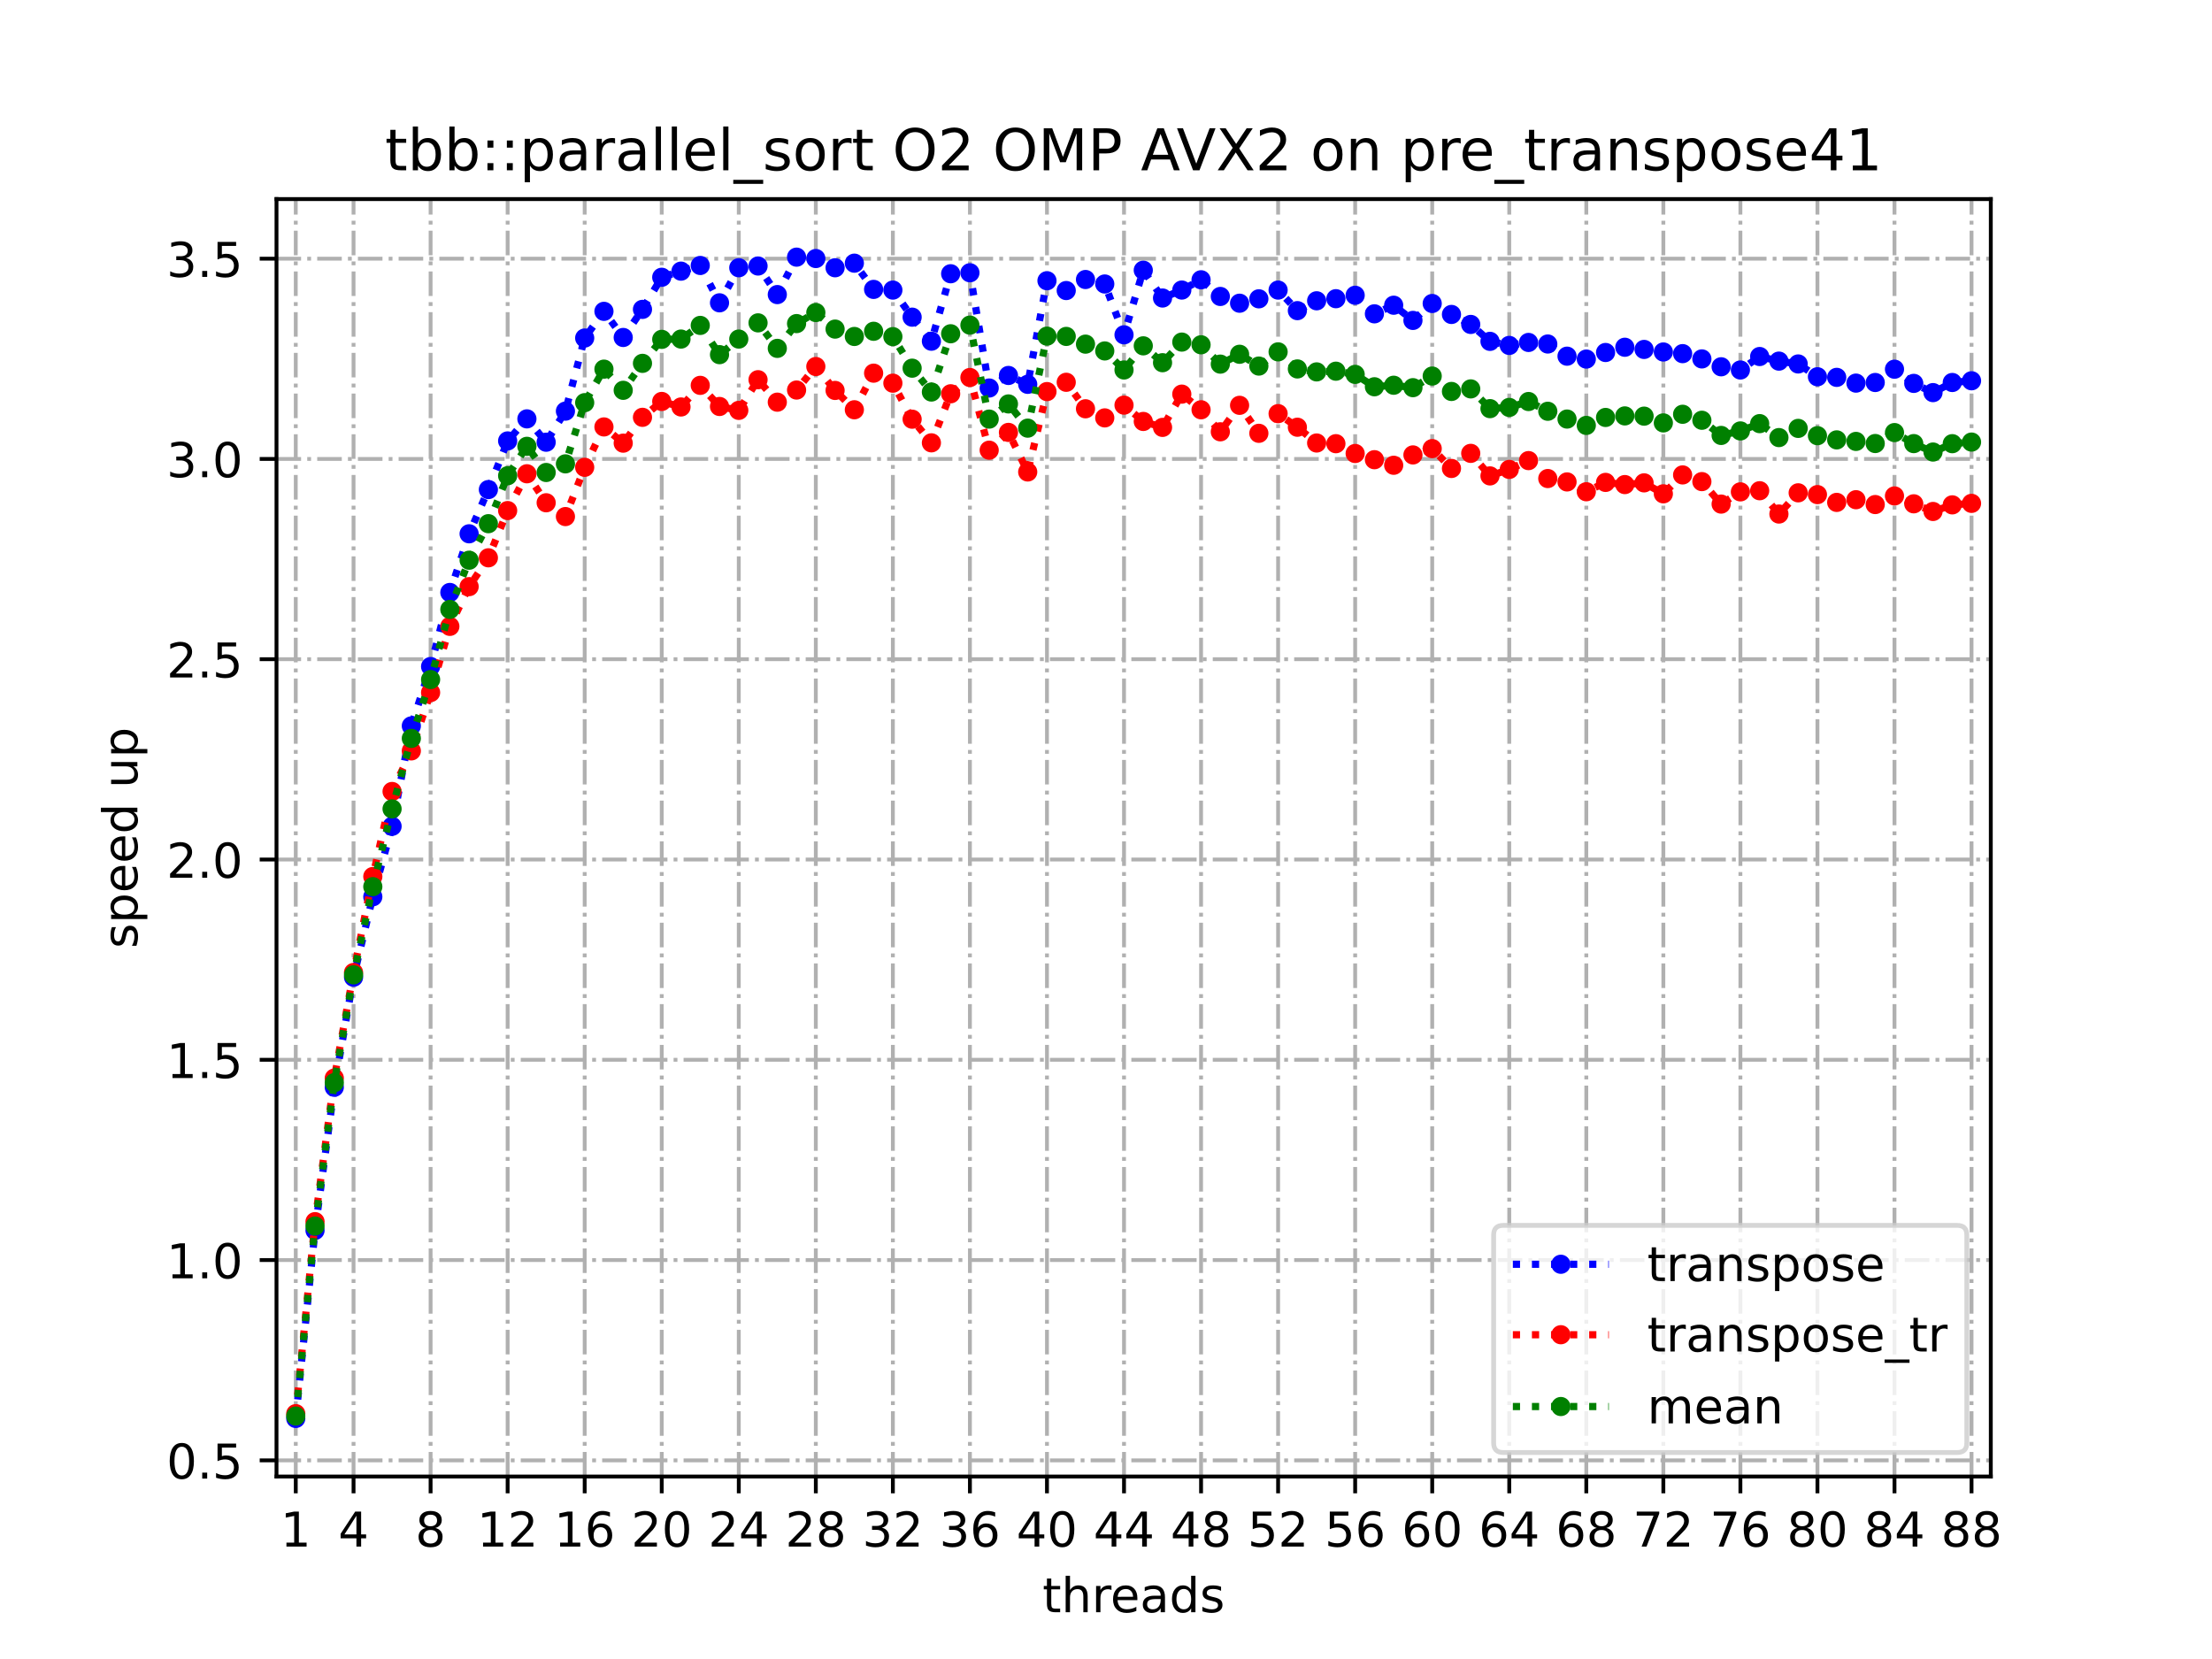 <?xml version="1.0" encoding="utf-8" standalone="no"?>
<!DOCTYPE svg PUBLIC "-//W3C//DTD SVG 1.1//EN"
  "http://www.w3.org/Graphics/SVG/1.1/DTD/svg11.dtd">
<!-- Created with matplotlib (https://matplotlib.org/) -->
<svg height="345.6pt" version="1.1" viewBox="0 0 460.8 345.6" width="460.8pt" xmlns="http://www.w3.org/2000/svg" xmlns:xlink="http://www.w3.org/1999/xlink">
 <defs>
  <style type="text/css">
*{stroke-linecap:butt;stroke-linejoin:round;}
  </style>
 </defs>
 <g id="figure_1">
  <g id="patch_1">
   <path d="M 0 345.6 
L 460.8 345.6 
L 460.8 0 
L 0 0 
z
" style="fill:#ffffff;"/>
  </g>
  <g id="axes_1">
   <g id="patch_2">
    <path d="M 57.6 307.584 
L 414.72 307.584 
L 414.72 41.472 
L 57.6 41.472 
z
" style="fill:#ffffff;"/>
   </g>
   <g id="matplotlib.axis_1">
    <g id="xtick_1">
     <g id="line2d_1">
      <path clip-path="url(#p4b42bf78e8)" d="M 61.613 307.584 
L 61.613 41.472 
" style="fill:none;stroke:#b0b0b0;stroke-dasharray:5.12,1.28,0.8,1.28;stroke-dashoffset:0;stroke-width:0.8;"/>
     </g>
     <g id="line2d_2">
      <defs>
       <path d="M 0 0 
L 0 3.5 
" id="m4817a7ae9d" style="stroke:#000000;stroke-width:0.8;"/>
      </defs>
      <g>
       <use style="stroke:#000000;stroke-width:0.8;" x="61.613" xlink:href="#m4817a7ae9d" y="307.584"/>
      </g>
     </g>
     <g id="text_1">
      <!-- 1 -->
      <defs>
       <path d="M 12.406 8.297 
L 28.516 8.297 
L 28.516 63.922 
L 10.984 60.406 
L 10.984 69.391 
L 28.422 72.906 
L 38.281 72.906 
L 38.281 8.297 
L 54.391 8.297 
L 54.391 0 
L 12.406 0 
z
" id="DejaVuSans-49"/>
      </defs>
      <g transform="translate(58.431 322.182)scale(0.1 -0.1)">
       <use xlink:href="#DejaVuSans-49"/>
      </g>
     </g>
    </g>
    <g id="xtick_2">
     <g id="line2d_3">
      <path clip-path="url(#p4b42bf78e8)" d="M 73.65 307.584 
L 73.65 41.472 
" style="fill:none;stroke:#b0b0b0;stroke-dasharray:5.12,1.28,0.8,1.28;stroke-dashoffset:0;stroke-width:0.8;"/>
     </g>
     <g id="line2d_4">
      <g>
       <use style="stroke:#000000;stroke-width:0.8;" x="73.65" xlink:href="#m4817a7ae9d" y="307.584"/>
      </g>
     </g>
     <g id="text_2">
      <!-- 4 -->
      <defs>
       <path d="M 37.797 64.312 
L 12.891 25.391 
L 37.797 25.391 
z
M 35.203 72.906 
L 47.609 72.906 
L 47.609 25.391 
L 58.016 25.391 
L 58.016 17.188 
L 47.609 17.188 
L 47.609 0 
L 37.797 0 
L 37.797 17.188 
L 4.891 17.188 
L 4.891 26.703 
z
" id="DejaVuSans-52"/>
      </defs>
      <g transform="translate(70.469 322.182)scale(0.1 -0.1)">
       <use xlink:href="#DejaVuSans-52"/>
      </g>
     </g>
    </g>
    <g id="xtick_3">
     <g id="line2d_5">
      <path clip-path="url(#p4b42bf78e8)" d="M 89.701 307.584 
L 89.701 41.472 
" style="fill:none;stroke:#b0b0b0;stroke-dasharray:5.12,1.28,0.8,1.28;stroke-dashoffset:0;stroke-width:0.8;"/>
     </g>
     <g id="line2d_6">
      <g>
       <use style="stroke:#000000;stroke-width:0.8;" x="89.701" xlink:href="#m4817a7ae9d" y="307.584"/>
      </g>
     </g>
     <g id="text_3">
      <!-- 8 -->
      <defs>
       <path d="M 31.781 34.625 
Q 24.75 34.625 20.719 30.859 
Q 16.703 27.094 16.703 20.516 
Q 16.703 13.922 20.719 10.156 
Q 24.75 6.391 31.781 6.391 
Q 38.812 6.391 42.859 10.172 
Q 46.922 13.969 46.922 20.516 
Q 46.922 27.094 42.891 30.859 
Q 38.875 34.625 31.781 34.625 
z
M 21.922 38.812 
Q 15.578 40.375 12.031 44.719 
Q 8.5 49.078 8.5 55.328 
Q 8.5 64.062 14.719 69.141 
Q 20.953 74.219 31.781 74.219 
Q 42.672 74.219 48.875 69.141 
Q 55.078 64.062 55.078 55.328 
Q 55.078 49.078 51.531 44.719 
Q 48 40.375 41.703 38.812 
Q 48.828 37.156 52.797 32.312 
Q 56.781 27.484 56.781 20.516 
Q 56.781 9.906 50.312 4.234 
Q 43.844 -1.422 31.781 -1.422 
Q 19.734 -1.422 13.25 4.234 
Q 6.781 9.906 6.781 20.516 
Q 6.781 27.484 10.781 32.312 
Q 14.797 37.156 21.922 38.812 
z
M 18.312 54.391 
Q 18.312 48.734 21.844 45.562 
Q 25.391 42.391 31.781 42.391 
Q 38.141 42.391 41.719 45.562 
Q 45.312 48.734 45.312 54.391 
Q 45.312 60.062 41.719 63.234 
Q 38.141 66.406 31.781 66.406 
Q 25.391 66.406 21.844 63.234 
Q 18.312 60.062 18.312 54.391 
z
" id="DejaVuSans-56"/>
      </defs>
      <g transform="translate(86.519 322.182)scale(0.1 -0.1)">
       <use xlink:href="#DejaVuSans-56"/>
      </g>
     </g>
    </g>
    <g id="xtick_4">
     <g id="line2d_7">
      <path clip-path="url(#p4b42bf78e8)" d="M 105.751 307.584 
L 105.751 41.472 
" style="fill:none;stroke:#b0b0b0;stroke-dasharray:5.12,1.28,0.8,1.28;stroke-dashoffset:0;stroke-width:0.8;"/>
     </g>
     <g id="line2d_8">
      <g>
       <use style="stroke:#000000;stroke-width:0.8;" x="105.751" xlink:href="#m4817a7ae9d" y="307.584"/>
      </g>
     </g>
     <g id="text_4">
      <!-- 12 -->
      <defs>
       <path d="M 19.188 8.297 
L 53.609 8.297 
L 53.609 0 
L 7.328 0 
L 7.328 8.297 
Q 12.938 14.109 22.625 23.891 
Q 32.328 33.688 34.812 36.531 
Q 39.547 41.844 41.422 45.531 
Q 43.312 49.219 43.312 52.781 
Q 43.312 58.594 39.234 62.25 
Q 35.156 65.922 28.609 65.922 
Q 23.969 65.922 18.812 64.312 
Q 13.672 62.703 7.812 59.422 
L 7.812 69.391 
Q 13.766 71.781 18.938 73 
Q 24.125 74.219 28.422 74.219 
Q 39.75 74.219 46.484 68.547 
Q 53.219 62.891 53.219 53.422 
Q 53.219 48.922 51.531 44.891 
Q 49.859 40.875 45.406 35.406 
Q 44.188 33.984 37.641 27.219 
Q 31.109 20.453 19.188 8.297 
z
" id="DejaVuSans-50"/>
      </defs>
      <g transform="translate(99.389 322.182)scale(0.1 -0.1)">
       <use xlink:href="#DejaVuSans-49"/>
       <use x="63.623" xlink:href="#DejaVuSans-50"/>
      </g>
     </g>
    </g>
    <g id="xtick_5">
     <g id="line2d_9">
      <path clip-path="url(#p4b42bf78e8)" d="M 121.801 307.584 
L 121.801 41.472 
" style="fill:none;stroke:#b0b0b0;stroke-dasharray:5.12,1.28,0.8,1.28;stroke-dashoffset:0;stroke-width:0.8;"/>
     </g>
     <g id="line2d_10">
      <g>
       <use style="stroke:#000000;stroke-width:0.8;" x="121.801" xlink:href="#m4817a7ae9d" y="307.584"/>
      </g>
     </g>
     <g id="text_5">
      <!-- 16 -->
      <defs>
       <path d="M 33.016 40.375 
Q 26.375 40.375 22.484 35.828 
Q 18.609 31.297 18.609 23.391 
Q 18.609 15.531 22.484 10.953 
Q 26.375 6.391 33.016 6.391 
Q 39.656 6.391 43.531 10.953 
Q 47.406 15.531 47.406 23.391 
Q 47.406 31.297 43.531 35.828 
Q 39.656 40.375 33.016 40.375 
z
M 52.594 71.297 
L 52.594 62.312 
Q 48.875 64.062 45.094 64.984 
Q 41.312 65.922 37.594 65.922 
Q 27.828 65.922 22.672 59.328 
Q 17.531 52.734 16.797 39.406 
Q 19.672 43.656 24.016 45.922 
Q 28.375 48.188 33.594 48.188 
Q 44.578 48.188 50.953 41.516 
Q 57.328 34.859 57.328 23.391 
Q 57.328 12.156 50.688 5.359 
Q 44.047 -1.422 33.016 -1.422 
Q 20.359 -1.422 13.672 8.266 
Q 6.984 17.969 6.984 36.375 
Q 6.984 53.656 15.188 63.938 
Q 23.391 74.219 37.203 74.219 
Q 40.922 74.219 44.703 73.484 
Q 48.484 72.75 52.594 71.297 
z
" id="DejaVuSans-54"/>
      </defs>
      <g transform="translate(115.439 322.182)scale(0.1 -0.1)">
       <use xlink:href="#DejaVuSans-49"/>
       <use x="63.623" xlink:href="#DejaVuSans-54"/>
      </g>
     </g>
    </g>
    <g id="xtick_6">
     <g id="line2d_11">
      <path clip-path="url(#p4b42bf78e8)" d="M 137.852 307.584 
L 137.852 41.472 
" style="fill:none;stroke:#b0b0b0;stroke-dasharray:5.12,1.28,0.8,1.28;stroke-dashoffset:0;stroke-width:0.8;"/>
     </g>
     <g id="line2d_12">
      <g>
       <use style="stroke:#000000;stroke-width:0.8;" x="137.852" xlink:href="#m4817a7ae9d" y="307.584"/>
      </g>
     </g>
     <g id="text_6">
      <!-- 20 -->
      <defs>
       <path d="M 31.781 66.406 
Q 24.172 66.406 20.328 58.906 
Q 16.5 51.422 16.5 36.375 
Q 16.5 21.391 20.328 13.891 
Q 24.172 6.391 31.781 6.391 
Q 39.453 6.391 43.281 13.891 
Q 47.125 21.391 47.125 36.375 
Q 47.125 51.422 43.281 58.906 
Q 39.453 66.406 31.781 66.406 
z
M 31.781 74.219 
Q 44.047 74.219 50.516 64.516 
Q 56.984 54.828 56.984 36.375 
Q 56.984 17.969 50.516 8.266 
Q 44.047 -1.422 31.781 -1.422 
Q 19.531 -1.422 13.062 8.266 
Q 6.594 17.969 6.594 36.375 
Q 6.594 54.828 13.062 64.516 
Q 19.531 74.219 31.781 74.219 
z
" id="DejaVuSans-48"/>
      </defs>
      <g transform="translate(131.489 322.182)scale(0.1 -0.1)">
       <use xlink:href="#DejaVuSans-50"/>
       <use x="63.623" xlink:href="#DejaVuSans-48"/>
      </g>
     </g>
    </g>
    <g id="xtick_7">
     <g id="line2d_13">
      <path clip-path="url(#p4b42bf78e8)" d="M 153.902 307.584 
L 153.902 41.472 
" style="fill:none;stroke:#b0b0b0;stroke-dasharray:5.12,1.28,0.8,1.28;stroke-dashoffset:0;stroke-width:0.8;"/>
     </g>
     <g id="line2d_14">
      <g>
       <use style="stroke:#000000;stroke-width:0.8;" x="153.902" xlink:href="#m4817a7ae9d" y="307.584"/>
      </g>
     </g>
     <g id="text_7">
      <!-- 24 -->
      <g transform="translate(147.54 322.182)scale(0.1 -0.1)">
       <use xlink:href="#DejaVuSans-50"/>
       <use x="63.623" xlink:href="#DejaVuSans-52"/>
      </g>
     </g>
    </g>
    <g id="xtick_8">
     <g id="line2d_15">
      <path clip-path="url(#p4b42bf78e8)" d="M 169.952 307.584 
L 169.952 41.472 
" style="fill:none;stroke:#b0b0b0;stroke-dasharray:5.12,1.28,0.8,1.28;stroke-dashoffset:0;stroke-width:0.8;"/>
     </g>
     <g id="line2d_16">
      <g>
       <use style="stroke:#000000;stroke-width:0.8;" x="169.952" xlink:href="#m4817a7ae9d" y="307.584"/>
      </g>
     </g>
     <g id="text_8">
      <!-- 28 -->
      <g transform="translate(163.59 322.182)scale(0.1 -0.1)">
       <use xlink:href="#DejaVuSans-50"/>
       <use x="63.623" xlink:href="#DejaVuSans-56"/>
      </g>
     </g>
    </g>
    <g id="xtick_9">
     <g id="line2d_17">
      <path clip-path="url(#p4b42bf78e8)" d="M 186.003 307.584 
L 186.003 41.472 
" style="fill:none;stroke:#b0b0b0;stroke-dasharray:5.12,1.28,0.8,1.28;stroke-dashoffset:0;stroke-width:0.8;"/>
     </g>
     <g id="line2d_18">
      <g>
       <use style="stroke:#000000;stroke-width:0.8;" x="186.003" xlink:href="#m4817a7ae9d" y="307.584"/>
      </g>
     </g>
     <g id="text_9">
      <!-- 32 -->
      <defs>
       <path d="M 40.578 39.312 
Q 47.656 37.797 51.625 33 
Q 55.609 28.219 55.609 21.188 
Q 55.609 10.406 48.188 4.484 
Q 40.766 -1.422 27.094 -1.422 
Q 22.516 -1.422 17.656 -0.516 
Q 12.797 0.391 7.625 2.203 
L 7.625 11.719 
Q 11.719 9.328 16.594 8.109 
Q 21.484 6.891 26.812 6.891 
Q 36.078 6.891 40.938 10.547 
Q 45.797 14.203 45.797 21.188 
Q 45.797 27.641 41.281 31.266 
Q 36.766 34.906 28.719 34.906 
L 20.219 34.906 
L 20.219 43.016 
L 29.109 43.016 
Q 36.375 43.016 40.234 45.922 
Q 44.094 48.828 44.094 54.297 
Q 44.094 59.906 40.109 62.906 
Q 36.141 65.922 28.719 65.922 
Q 24.656 65.922 20.016 65.031 
Q 15.375 64.156 9.812 62.312 
L 9.812 71.094 
Q 15.438 72.656 20.344 73.438 
Q 25.25 74.219 29.594 74.219 
Q 40.828 74.219 47.359 69.109 
Q 53.906 64.016 53.906 55.328 
Q 53.906 49.266 50.438 45.094 
Q 46.969 40.922 40.578 39.312 
z
" id="DejaVuSans-51"/>
      </defs>
      <g transform="translate(179.64 322.182)scale(0.1 -0.1)">
       <use xlink:href="#DejaVuSans-51"/>
       <use x="63.623" xlink:href="#DejaVuSans-50"/>
      </g>
     </g>
    </g>
    <g id="xtick_10">
     <g id="line2d_19">
      <path clip-path="url(#p4b42bf78e8)" d="M 202.053 307.584 
L 202.053 41.472 
" style="fill:none;stroke:#b0b0b0;stroke-dasharray:5.12,1.28,0.8,1.28;stroke-dashoffset:0;stroke-width:0.8;"/>
     </g>
     <g id="line2d_20">
      <g>
       <use style="stroke:#000000;stroke-width:0.8;" x="202.053" xlink:href="#m4817a7ae9d" y="307.584"/>
      </g>
     </g>
     <g id="text_10">
      <!-- 36 -->
      <g transform="translate(195.691 322.182)scale(0.1 -0.1)">
       <use xlink:href="#DejaVuSans-51"/>
       <use x="63.623" xlink:href="#DejaVuSans-54"/>
      </g>
     </g>
    </g>
    <g id="xtick_11">
     <g id="line2d_21">
      <path clip-path="url(#p4b42bf78e8)" d="M 218.103 307.584 
L 218.103 41.472 
" style="fill:none;stroke:#b0b0b0;stroke-dasharray:5.12,1.28,0.8,1.28;stroke-dashoffset:0;stroke-width:0.8;"/>
     </g>
     <g id="line2d_22">
      <g>
       <use style="stroke:#000000;stroke-width:0.8;" x="218.103" xlink:href="#m4817a7ae9d" y="307.584"/>
      </g>
     </g>
     <g id="text_11">
      <!-- 40 -->
      <g transform="translate(211.741 322.182)scale(0.1 -0.1)">
       <use xlink:href="#DejaVuSans-52"/>
       <use x="63.623" xlink:href="#DejaVuSans-48"/>
      </g>
     </g>
    </g>
    <g id="xtick_12">
     <g id="line2d_23">
      <path clip-path="url(#p4b42bf78e8)" d="M 234.154 307.584 
L 234.154 41.472 
" style="fill:none;stroke:#b0b0b0;stroke-dasharray:5.12,1.28,0.8,1.28;stroke-dashoffset:0;stroke-width:0.8;"/>
     </g>
     <g id="line2d_24">
      <g>
       <use style="stroke:#000000;stroke-width:0.8;" x="234.154" xlink:href="#m4817a7ae9d" y="307.584"/>
      </g>
     </g>
     <g id="text_12">
      <!-- 44 -->
      <g transform="translate(227.791 322.182)scale(0.1 -0.1)">
       <use xlink:href="#DejaVuSans-52"/>
       <use x="63.623" xlink:href="#DejaVuSans-52"/>
      </g>
     </g>
    </g>
    <g id="xtick_13">
     <g id="line2d_25">
      <path clip-path="url(#p4b42bf78e8)" d="M 250.204 307.584 
L 250.204 41.472 
" style="fill:none;stroke:#b0b0b0;stroke-dasharray:5.12,1.28,0.8,1.28;stroke-dashoffset:0;stroke-width:0.8;"/>
     </g>
     <g id="line2d_26">
      <g>
       <use style="stroke:#000000;stroke-width:0.8;" x="250.204" xlink:href="#m4817a7ae9d" y="307.584"/>
      </g>
     </g>
     <g id="text_13">
      <!-- 48 -->
      <g transform="translate(243.842 322.182)scale(0.1 -0.1)">
       <use xlink:href="#DejaVuSans-52"/>
       <use x="63.623" xlink:href="#DejaVuSans-56"/>
      </g>
     </g>
    </g>
    <g id="xtick_14">
     <g id="line2d_27">
      <path clip-path="url(#p4b42bf78e8)" d="M 266.254 307.584 
L 266.254 41.472 
" style="fill:none;stroke:#b0b0b0;stroke-dasharray:5.12,1.28,0.8,1.28;stroke-dashoffset:0;stroke-width:0.8;"/>
     </g>
     <g id="line2d_28">
      <g>
       <use style="stroke:#000000;stroke-width:0.8;" x="266.254" xlink:href="#m4817a7ae9d" y="307.584"/>
      </g>
     </g>
     <g id="text_14">
      <!-- 52 -->
      <defs>
       <path d="M 10.797 72.906 
L 49.516 72.906 
L 49.516 64.594 
L 19.828 64.594 
L 19.828 46.734 
Q 21.969 47.469 24.109 47.828 
Q 26.266 48.188 28.422 48.188 
Q 40.625 48.188 47.75 41.5 
Q 54.891 34.812 54.891 23.391 
Q 54.891 11.625 47.562 5.094 
Q 40.234 -1.422 26.906 -1.422 
Q 22.312 -1.422 17.547 -0.641 
Q 12.797 0.141 7.719 1.703 
L 7.719 11.625 
Q 12.109 9.234 16.797 8.062 
Q 21.484 6.891 26.703 6.891 
Q 35.156 6.891 40.078 11.328 
Q 45.016 15.766 45.016 23.391 
Q 45.016 31 40.078 35.438 
Q 35.156 39.891 26.703 39.891 
Q 22.75 39.891 18.812 39.016 
Q 14.891 38.141 10.797 36.281 
z
" id="DejaVuSans-53"/>
      </defs>
      <g transform="translate(259.892 322.182)scale(0.1 -0.1)">
       <use xlink:href="#DejaVuSans-53"/>
       <use x="63.623" xlink:href="#DejaVuSans-50"/>
      </g>
     </g>
    </g>
    <g id="xtick_15">
     <g id="line2d_29">
      <path clip-path="url(#p4b42bf78e8)" d="M 282.305 307.584 
L 282.305 41.472 
" style="fill:none;stroke:#b0b0b0;stroke-dasharray:5.12,1.28,0.8,1.28;stroke-dashoffset:0;stroke-width:0.8;"/>
     </g>
     <g id="line2d_30">
      <g>
       <use style="stroke:#000000;stroke-width:0.8;" x="282.305" xlink:href="#m4817a7ae9d" y="307.584"/>
      </g>
     </g>
     <g id="text_15">
      <!-- 56 -->
      <g transform="translate(275.942 322.182)scale(0.1 -0.1)">
       <use xlink:href="#DejaVuSans-53"/>
       <use x="63.623" xlink:href="#DejaVuSans-54"/>
      </g>
     </g>
    </g>
    <g id="xtick_16">
     <g id="line2d_31">
      <path clip-path="url(#p4b42bf78e8)" d="M 298.355 307.584 
L 298.355 41.472 
" style="fill:none;stroke:#b0b0b0;stroke-dasharray:5.12,1.28,0.8,1.28;stroke-dashoffset:0;stroke-width:0.8;"/>
     </g>
     <g id="line2d_32">
      <g>
       <use style="stroke:#000000;stroke-width:0.8;" x="298.355" xlink:href="#m4817a7ae9d" y="307.584"/>
      </g>
     </g>
     <g id="text_16">
      <!-- 60 -->
      <g transform="translate(291.993 322.182)scale(0.1 -0.1)">
       <use xlink:href="#DejaVuSans-54"/>
       <use x="63.623" xlink:href="#DejaVuSans-48"/>
      </g>
     </g>
    </g>
    <g id="xtick_17">
     <g id="line2d_33">
      <path clip-path="url(#p4b42bf78e8)" d="M 314.405 307.584 
L 314.405 41.472 
" style="fill:none;stroke:#b0b0b0;stroke-dasharray:5.12,1.28,0.8,1.28;stroke-dashoffset:0;stroke-width:0.8;"/>
     </g>
     <g id="line2d_34">
      <g>
       <use style="stroke:#000000;stroke-width:0.8;" x="314.405" xlink:href="#m4817a7ae9d" y="307.584"/>
      </g>
     </g>
     <g id="text_17">
      <!-- 64 -->
      <g transform="translate(308.043 322.182)scale(0.1 -0.1)">
       <use xlink:href="#DejaVuSans-54"/>
       <use x="63.623" xlink:href="#DejaVuSans-52"/>
      </g>
     </g>
    </g>
    <g id="xtick_18">
     <g id="line2d_35">
      <path clip-path="url(#p4b42bf78e8)" d="M 330.456 307.584 
L 330.456 41.472 
" style="fill:none;stroke:#b0b0b0;stroke-dasharray:5.12,1.28,0.8,1.28;stroke-dashoffset:0;stroke-width:0.8;"/>
     </g>
     <g id="line2d_36">
      <g>
       <use style="stroke:#000000;stroke-width:0.8;" x="330.456" xlink:href="#m4817a7ae9d" y="307.584"/>
      </g>
     </g>
     <g id="text_18">
      <!-- 68 -->
      <g transform="translate(324.093 322.182)scale(0.1 -0.1)">
       <use xlink:href="#DejaVuSans-54"/>
       <use x="63.623" xlink:href="#DejaVuSans-56"/>
      </g>
     </g>
    </g>
    <g id="xtick_19">
     <g id="line2d_37">
      <path clip-path="url(#p4b42bf78e8)" d="M 346.506 307.584 
L 346.506 41.472 
" style="fill:none;stroke:#b0b0b0;stroke-dasharray:5.12,1.28,0.8,1.28;stroke-dashoffset:0;stroke-width:0.8;"/>
     </g>
     <g id="line2d_38">
      <g>
       <use style="stroke:#000000;stroke-width:0.8;" x="346.506" xlink:href="#m4817a7ae9d" y="307.584"/>
      </g>
     </g>
     <g id="text_19">
      <!-- 72 -->
      <defs>
       <path d="M 8.203 72.906 
L 55.078 72.906 
L 55.078 68.703 
L 28.609 0 
L 18.312 0 
L 43.219 64.594 
L 8.203 64.594 
z
" id="DejaVuSans-55"/>
      </defs>
      <g transform="translate(340.144 322.182)scale(0.1 -0.1)">
       <use xlink:href="#DejaVuSans-55"/>
       <use x="63.623" xlink:href="#DejaVuSans-50"/>
      </g>
     </g>
    </g>
    <g id="xtick_20">
     <g id="line2d_39">
      <path clip-path="url(#p4b42bf78e8)" d="M 362.556 307.584 
L 362.556 41.472 
" style="fill:none;stroke:#b0b0b0;stroke-dasharray:5.12,1.28,0.8,1.28;stroke-dashoffset:0;stroke-width:0.8;"/>
     </g>
     <g id="line2d_40">
      <g>
       <use style="stroke:#000000;stroke-width:0.8;" x="362.556" xlink:href="#m4817a7ae9d" y="307.584"/>
      </g>
     </g>
     <g id="text_20">
      <!-- 76 -->
      <g transform="translate(356.194 322.182)scale(0.1 -0.1)">
       <use xlink:href="#DejaVuSans-55"/>
       <use x="63.623" xlink:href="#DejaVuSans-54"/>
      </g>
     </g>
    </g>
    <g id="xtick_21">
     <g id="line2d_41">
      <path clip-path="url(#p4b42bf78e8)" d="M 378.607 307.584 
L 378.607 41.472 
" style="fill:none;stroke:#b0b0b0;stroke-dasharray:5.12,1.28,0.8,1.28;stroke-dashoffset:0;stroke-width:0.8;"/>
     </g>
     <g id="line2d_42">
      <g>
       <use style="stroke:#000000;stroke-width:0.8;" x="378.607" xlink:href="#m4817a7ae9d" y="307.584"/>
      </g>
     </g>
     <g id="text_21">
      <!-- 80 -->
      <g transform="translate(372.244 322.182)scale(0.1 -0.1)">
       <use xlink:href="#DejaVuSans-56"/>
       <use x="63.623" xlink:href="#DejaVuSans-48"/>
      </g>
     </g>
    </g>
    <g id="xtick_22">
     <g id="line2d_43">
      <path clip-path="url(#p4b42bf78e8)" d="M 394.657 307.584 
L 394.657 41.472 
" style="fill:none;stroke:#b0b0b0;stroke-dasharray:5.12,1.28,0.8,1.28;stroke-dashoffset:0;stroke-width:0.8;"/>
     </g>
     <g id="line2d_44">
      <g>
       <use style="stroke:#000000;stroke-width:0.8;" x="394.657" xlink:href="#m4817a7ae9d" y="307.584"/>
      </g>
     </g>
     <g id="text_22">
      <!-- 84 -->
      <g transform="translate(388.295 322.182)scale(0.1 -0.1)">
       <use xlink:href="#DejaVuSans-56"/>
       <use x="63.623" xlink:href="#DejaVuSans-52"/>
      </g>
     </g>
    </g>
    <g id="xtick_23">
     <g id="line2d_45">
      <path clip-path="url(#p4b42bf78e8)" d="M 410.707 307.584 
L 410.707 41.472 
" style="fill:none;stroke:#b0b0b0;stroke-dasharray:5.12,1.28,0.8,1.28;stroke-dashoffset:0;stroke-width:0.8;"/>
     </g>
     <g id="line2d_46">
      <g>
       <use style="stroke:#000000;stroke-width:0.8;" x="410.707" xlink:href="#m4817a7ae9d" y="307.584"/>
      </g>
     </g>
     <g id="text_23">
      <!-- 88 -->
      <g transform="translate(404.345 322.182)scale(0.1 -0.1)">
       <use xlink:href="#DejaVuSans-56"/>
       <use x="63.623" xlink:href="#DejaVuSans-56"/>
      </g>
     </g>
    </g>
    <g id="text_24">
     <!-- threads -->
     <defs>
      <path d="M 18.312 70.219 
L 18.312 54.688 
L 36.812 54.688 
L 36.812 47.703 
L 18.312 47.703 
L 18.312 18.016 
Q 18.312 11.328 20.141 9.422 
Q 21.969 7.516 27.594 7.516 
L 36.812 7.516 
L 36.812 0 
L 27.594 0 
Q 17.188 0 13.234 3.875 
Q 9.281 7.766 9.281 18.016 
L 9.281 47.703 
L 2.688 47.703 
L 2.688 54.688 
L 9.281 54.688 
L 9.281 70.219 
z
" id="DejaVuSans-116"/>
      <path d="M 54.891 33.016 
L 54.891 0 
L 45.906 0 
L 45.906 32.719 
Q 45.906 40.484 42.875 44.328 
Q 39.844 48.188 33.797 48.188 
Q 26.516 48.188 22.312 43.547 
Q 18.109 38.922 18.109 30.906 
L 18.109 0 
L 9.078 0 
L 9.078 75.984 
L 18.109 75.984 
L 18.109 46.188 
Q 21.344 51.125 25.703 53.562 
Q 30.078 56 35.797 56 
Q 45.219 56 50.047 50.172 
Q 54.891 44.344 54.891 33.016 
z
" id="DejaVuSans-104"/>
      <path d="M 41.109 46.297 
Q 39.594 47.172 37.812 47.578 
Q 36.031 48 33.891 48 
Q 26.266 48 22.188 43.047 
Q 18.109 38.094 18.109 28.812 
L 18.109 0 
L 9.078 0 
L 9.078 54.688 
L 18.109 54.688 
L 18.109 46.188 
Q 20.953 51.172 25.484 53.578 
Q 30.031 56 36.531 56 
Q 37.453 56 38.578 55.875 
Q 39.703 55.766 41.062 55.516 
z
" id="DejaVuSans-114"/>
      <path d="M 56.203 29.594 
L 56.203 25.203 
L 14.891 25.203 
Q 15.484 15.922 20.484 11.062 
Q 25.484 6.203 34.422 6.203 
Q 39.594 6.203 44.453 7.469 
Q 49.312 8.734 54.109 11.281 
L 54.109 2.781 
Q 49.266 0.734 44.188 -0.344 
Q 39.109 -1.422 33.891 -1.422 
Q 20.797 -1.422 13.156 6.188 
Q 5.516 13.812 5.516 26.812 
Q 5.516 40.234 12.766 48.109 
Q 20.016 56 32.328 56 
Q 43.359 56 49.781 48.891 
Q 56.203 41.797 56.203 29.594 
z
M 47.219 32.234 
Q 47.125 39.594 43.094 43.984 
Q 39.062 48.391 32.422 48.391 
Q 24.906 48.391 20.391 44.141 
Q 15.875 39.891 15.188 32.172 
z
" id="DejaVuSans-101"/>
      <path d="M 34.281 27.484 
Q 23.391 27.484 19.188 25 
Q 14.984 22.516 14.984 16.5 
Q 14.984 11.719 18.141 8.906 
Q 21.297 6.109 26.703 6.109 
Q 34.188 6.109 38.703 11.406 
Q 43.219 16.703 43.219 25.484 
L 43.219 27.484 
z
M 52.203 31.203 
L 52.203 0 
L 43.219 0 
L 43.219 8.297 
Q 40.141 3.328 35.547 0.953 
Q 30.953 -1.422 24.312 -1.422 
Q 15.922 -1.422 10.953 3.297 
Q 6 8.016 6 15.922 
Q 6 25.141 12.172 29.828 
Q 18.359 34.516 30.609 34.516 
L 43.219 34.516 
L 43.219 35.406 
Q 43.219 41.609 39.141 45 
Q 35.062 48.391 27.688 48.391 
Q 23 48.391 18.547 47.266 
Q 14.109 46.141 10.016 43.891 
L 10.016 52.203 
Q 14.938 54.109 19.578 55.047 
Q 24.219 56 28.609 56 
Q 40.484 56 46.344 49.844 
Q 52.203 43.703 52.203 31.203 
z
" id="DejaVuSans-97"/>
      <path d="M 45.406 46.391 
L 45.406 75.984 
L 54.391 75.984 
L 54.391 0 
L 45.406 0 
L 45.406 8.203 
Q 42.578 3.328 38.25 0.953 
Q 33.938 -1.422 27.875 -1.422 
Q 17.969 -1.422 11.734 6.484 
Q 5.516 14.406 5.516 27.297 
Q 5.516 40.188 11.734 48.094 
Q 17.969 56 27.875 56 
Q 33.938 56 38.25 53.625 
Q 42.578 51.266 45.406 46.391 
z
M 14.797 27.297 
Q 14.797 17.391 18.875 11.75 
Q 22.953 6.109 30.078 6.109 
Q 37.203 6.109 41.297 11.75 
Q 45.406 17.391 45.406 27.297 
Q 45.406 37.203 41.297 42.844 
Q 37.203 48.484 30.078 48.484 
Q 22.953 48.484 18.875 42.844 
Q 14.797 37.203 14.797 27.297 
z
" id="DejaVuSans-100"/>
      <path d="M 44.281 53.078 
L 44.281 44.578 
Q 40.484 46.531 36.375 47.5 
Q 32.281 48.484 27.875 48.484 
Q 21.188 48.484 17.844 46.438 
Q 14.5 44.391 14.5 40.281 
Q 14.5 37.156 16.891 35.375 
Q 19.281 33.594 26.516 31.984 
L 29.594 31.297 
Q 39.156 29.25 43.188 25.516 
Q 47.219 21.781 47.219 15.094 
Q 47.219 7.469 41.188 3.016 
Q 35.156 -1.422 24.609 -1.422 
Q 20.219 -1.422 15.453 -0.562 
Q 10.688 0.297 5.422 2 
L 5.422 11.281 
Q 10.406 8.688 15.234 7.391 
Q 20.062 6.109 24.812 6.109 
Q 31.156 6.109 34.562 8.281 
Q 37.984 10.453 37.984 14.406 
Q 37.984 18.062 35.516 20.016 
Q 33.062 21.969 24.703 23.781 
L 21.578 24.516 
Q 13.234 26.266 9.516 29.906 
Q 5.812 33.547 5.812 39.891 
Q 5.812 47.609 11.281 51.797 
Q 16.75 56 26.812 56 
Q 31.781 56 36.172 55.266 
Q 40.578 54.547 44.281 53.078 
z
" id="DejaVuSans-115"/>
     </defs>
     <g transform="translate(217.169 335.861)scale(0.1 -0.1)">
      <use xlink:href="#DejaVuSans-116"/>
      <use x="39.209" xlink:href="#DejaVuSans-104"/>
      <use x="102.588" xlink:href="#DejaVuSans-114"/>
      <use x="141.451" xlink:href="#DejaVuSans-101"/>
      <use x="202.975" xlink:href="#DejaVuSans-97"/>
      <use x="264.254" xlink:href="#DejaVuSans-100"/>
      <use x="327.73" xlink:href="#DejaVuSans-115"/>
     </g>
    </g>
   </g>
   <g id="matplotlib.axis_2">
    <g id="ytick_1">
     <g id="line2d_47">
      <path clip-path="url(#p4b42bf78e8)" d="M 57.6 304.217 
L 414.72 304.217 
" style="fill:none;stroke:#b0b0b0;stroke-dasharray:5.12,1.28,0.8,1.28;stroke-dashoffset:0;stroke-width:0.8;"/>
     </g>
     <g id="line2d_48">
      <defs>
       <path d="M 0 0 
L -3.5 0 
" id="m420b5fce81" style="stroke:#000000;stroke-width:0.8;"/>
      </defs>
      <g>
       <use style="stroke:#000000;stroke-width:0.8;" x="57.6" xlink:href="#m420b5fce81" y="304.217"/>
      </g>
     </g>
     <g id="text_25">
      <!-- 0.5 -->
      <defs>
       <path d="M 10.688 12.406 
L 21 12.406 
L 21 0 
L 10.688 0 
z
" id="DejaVuSans-46"/>
      </defs>
      <g transform="translate(34.697 308.016)scale(0.1 -0.1)">
       <use xlink:href="#DejaVuSans-48"/>
       <use x="63.623" xlink:href="#DejaVuSans-46"/>
       <use x="95.41" xlink:href="#DejaVuSans-53"/>
      </g>
     </g>
    </g>
    <g id="ytick_2">
     <g id="line2d_49">
      <path clip-path="url(#p4b42bf78e8)" d="M 57.6 262.495 
L 414.72 262.495 
" style="fill:none;stroke:#b0b0b0;stroke-dasharray:5.12,1.28,0.8,1.28;stroke-dashoffset:0;stroke-width:0.8;"/>
     </g>
     <g id="line2d_50">
      <g>
       <use style="stroke:#000000;stroke-width:0.8;" x="57.6" xlink:href="#m420b5fce81" y="262.495"/>
      </g>
     </g>
     <g id="text_26">
      <!-- 1.0 -->
      <g transform="translate(34.697 266.294)scale(0.1 -0.1)">
       <use xlink:href="#DejaVuSans-49"/>
       <use x="63.623" xlink:href="#DejaVuSans-46"/>
       <use x="95.41" xlink:href="#DejaVuSans-48"/>
      </g>
     </g>
    </g>
    <g id="ytick_3">
     <g id="line2d_51">
      <path clip-path="url(#p4b42bf78e8)" d="M 57.6 220.773 
L 414.72 220.773 
" style="fill:none;stroke:#b0b0b0;stroke-dasharray:5.12,1.28,0.8,1.28;stroke-dashoffset:0;stroke-width:0.8;"/>
     </g>
     <g id="line2d_52">
      <g>
       <use style="stroke:#000000;stroke-width:0.8;" x="57.6" xlink:href="#m420b5fce81" y="220.773"/>
      </g>
     </g>
     <g id="text_27">
      <!-- 1.5 -->
      <g transform="translate(34.697 224.572)scale(0.1 -0.1)">
       <use xlink:href="#DejaVuSans-49"/>
       <use x="63.623" xlink:href="#DejaVuSans-46"/>
       <use x="95.41" xlink:href="#DejaVuSans-53"/>
      </g>
     </g>
    </g>
    <g id="ytick_4">
     <g id="line2d_53">
      <path clip-path="url(#p4b42bf78e8)" d="M 57.6 179.051 
L 414.72 179.051 
" style="fill:none;stroke:#b0b0b0;stroke-dasharray:5.12,1.28,0.8,1.28;stroke-dashoffset:0;stroke-width:0.8;"/>
     </g>
     <g id="line2d_54">
      <g>
       <use style="stroke:#000000;stroke-width:0.8;" x="57.6" xlink:href="#m420b5fce81" y="179.051"/>
      </g>
     </g>
     <g id="text_28">
      <!-- 2.0 -->
      <g transform="translate(34.697 182.85)scale(0.1 -0.1)">
       <use xlink:href="#DejaVuSans-50"/>
       <use x="63.623" xlink:href="#DejaVuSans-46"/>
       <use x="95.41" xlink:href="#DejaVuSans-48"/>
      </g>
     </g>
    </g>
    <g id="ytick_5">
     <g id="line2d_55">
      <path clip-path="url(#p4b42bf78e8)" d="M 57.6 137.329 
L 414.72 137.329 
" style="fill:none;stroke:#b0b0b0;stroke-dasharray:5.12,1.28,0.8,1.28;stroke-dashoffset:0;stroke-width:0.8;"/>
     </g>
     <g id="line2d_56">
      <g>
       <use style="stroke:#000000;stroke-width:0.8;" x="57.6" xlink:href="#m420b5fce81" y="137.329"/>
      </g>
     </g>
     <g id="text_29">
      <!-- 2.5 -->
      <g transform="translate(34.697 141.128)scale(0.1 -0.1)">
       <use xlink:href="#DejaVuSans-50"/>
       <use x="63.623" xlink:href="#DejaVuSans-46"/>
       <use x="95.41" xlink:href="#DejaVuSans-53"/>
      </g>
     </g>
    </g>
    <g id="ytick_6">
     <g id="line2d_57">
      <path clip-path="url(#p4b42bf78e8)" d="M 57.6 95.607 
L 414.72 95.607 
" style="fill:none;stroke:#b0b0b0;stroke-dasharray:5.12,1.28,0.8,1.28;stroke-dashoffset:0;stroke-width:0.8;"/>
     </g>
     <g id="line2d_58">
      <g>
       <use style="stroke:#000000;stroke-width:0.8;" x="57.6" xlink:href="#m420b5fce81" y="95.607"/>
      </g>
     </g>
     <g id="text_30">
      <!-- 3.0 -->
      <g transform="translate(34.697 99.406)scale(0.1 -0.1)">
       <use xlink:href="#DejaVuSans-51"/>
       <use x="63.623" xlink:href="#DejaVuSans-46"/>
       <use x="95.41" xlink:href="#DejaVuSans-48"/>
      </g>
     </g>
    </g>
    <g id="ytick_7">
     <g id="line2d_59">
      <path clip-path="url(#p4b42bf78e8)" d="M 57.6 53.885 
L 414.72 53.885 
" style="fill:none;stroke:#b0b0b0;stroke-dasharray:5.12,1.28,0.8,1.28;stroke-dashoffset:0;stroke-width:0.8;"/>
     </g>
     <g id="line2d_60">
      <g>
       <use style="stroke:#000000;stroke-width:0.8;" x="57.6" xlink:href="#m420b5fce81" y="53.885"/>
      </g>
     </g>
     <g id="text_31">
      <!-- 3.5 -->
      <g transform="translate(34.697 57.684)scale(0.1 -0.1)">
       <use xlink:href="#DejaVuSans-51"/>
       <use x="63.623" xlink:href="#DejaVuSans-46"/>
       <use x="95.41" xlink:href="#DejaVuSans-53"/>
      </g>
     </g>
    </g>
    <g id="text_32">
     <!-- speed up -->
     <defs>
      <path d="M 18.109 8.203 
L 18.109 -20.797 
L 9.078 -20.797 
L 9.078 54.688 
L 18.109 54.688 
L 18.109 46.391 
Q 20.953 51.266 25.266 53.625 
Q 29.594 56 35.594 56 
Q 45.562 56 51.781 48.094 
Q 58.016 40.188 58.016 27.297 
Q 58.016 14.406 51.781 6.484 
Q 45.562 -1.422 35.594 -1.422 
Q 29.594 -1.422 25.266 0.953 
Q 20.953 3.328 18.109 8.203 
z
M 48.688 27.297 
Q 48.688 37.203 44.609 42.844 
Q 40.531 48.484 33.406 48.484 
Q 26.266 48.484 22.188 42.844 
Q 18.109 37.203 18.109 27.297 
Q 18.109 17.391 22.188 11.75 
Q 26.266 6.109 33.406 6.109 
Q 40.531 6.109 44.609 11.75 
Q 48.688 17.391 48.688 27.297 
z
" id="DejaVuSans-112"/>
      <path id="DejaVuSans-32"/>
      <path d="M 8.5 21.578 
L 8.5 54.688 
L 17.484 54.688 
L 17.484 21.922 
Q 17.484 14.156 20.5 10.266 
Q 23.531 6.391 29.594 6.391 
Q 36.859 6.391 41.078 11.031 
Q 45.312 15.672 45.312 23.688 
L 45.312 54.688 
L 54.297 54.688 
L 54.297 0 
L 45.312 0 
L 45.312 8.406 
Q 42.047 3.422 37.719 1 
Q 33.406 -1.422 27.688 -1.422 
Q 18.266 -1.422 13.375 4.438 
Q 8.5 10.297 8.5 21.578 
z
M 31.109 56 
z
" id="DejaVuSans-117"/>
     </defs>
     <g transform="translate(28.617 197.566)rotate(-90)scale(0.1 -0.1)">
      <use xlink:href="#DejaVuSans-115"/>
      <use x="52.1" xlink:href="#DejaVuSans-112"/>
      <use x="115.576" xlink:href="#DejaVuSans-101"/>
      <use x="177.1" xlink:href="#DejaVuSans-101"/>
      <use x="238.623" xlink:href="#DejaVuSans-100"/>
      <use x="302.1" xlink:href="#DejaVuSans-32"/>
      <use x="333.887" xlink:href="#DejaVuSans-117"/>
      <use x="397.266" xlink:href="#DejaVuSans-112"/>
     </g>
    </g>
   </g>
   <g id="line2d_61">
    <path clip-path="url(#p4b42bf78e8)" d="M 61.613 295.488 
L 65.625 256.319 
L 69.638 226.496 
L 73.65 203.572 
L 77.663 186.818 
L 81.676 172.135 
L 85.688 151.218 
L 89.701 138.851 
L 93.713 123.42 
L 97.726 111.2 
L 101.738 101.986 
L 105.751 91.852 
L 109.764 87.259 
L 113.776 92.121 
L 117.789 85.648 
L 121.801 70.418 
L 125.814 64.859 
L 129.827 70.303 
L 133.839 64.449 
L 137.852 57.761 
L 141.864 56.486 
L 145.877 55.301 
L 149.889 63.083 
L 153.902 55.776 
L 157.915 55.416 
L 161.927 61.367 
L 165.94 53.568 
L 169.952 53.858 
L 173.965 55.78 
L 177.978 54.824 
L 181.99 60.287 
L 186.003 60.431 
L 190.015 66.07 
L 194.028 71.079 
L 198.04 57.027 
L 202.053 56.822 
L 206.066 80.83 
L 210.078 78.215 
L 214.091 80.063 
L 218.103 58.482 
L 222.116 60.526 
L 226.129 58.226 
L 230.141 59.161 
L 234.154 69.749 
L 238.166 56.293 
L 242.179 62.083 
L 246.191 60.423 
L 250.204 58.285 
L 254.217 61.757 
L 258.229 63.165 
L 262.242 62.251 
L 266.254 60.43 
L 270.267 64.712 
L 274.28 62.661 
L 278.292 62.225 
L 282.305 61.512 
L 286.317 65.377 
L 290.33 63.583 
L 294.342 66.749 
L 298.355 63.223 
L 302.368 65.506 
L 306.38 67.585 
L 310.393 71.112 
L 314.405 71.96 
L 318.418 71.338 
L 322.431 71.662 
L 326.443 74.199 
L 330.456 74.802 
L 334.468 73.432 
L 338.481 72.339 
L 342.493 72.793 
L 346.506 73.327 
L 350.519 73.669 
L 354.531 74.769 
L 358.544 76.408 
L 362.556 77.077 
L 366.569 74.27 
L 370.582 75.228 
L 374.594 75.819 
L 378.607 78.486 
L 382.619 78.612 
L 386.632 79.81 
L 390.644 79.681 
L 394.657 76.912 
L 398.67 79.868 
L 402.682 81.788 
L 406.695 79.681 
L 410.707 79.322 
" style="fill:none;stroke:#0000ff;stroke-dasharray:1.5,2.475;stroke-dashoffset:0;stroke-width:1.5;"/>
    <defs>
     <path d="M 0 1.5 
C 0.398 1.5 0.779 1.342 1.061 1.061 
C 1.342 0.779 1.5 0.398 1.5 0 
C 1.5 -0.398 1.342 -0.779 1.061 -1.061 
C 0.779 -1.342 0.398 -1.5 0 -1.5 
C -0.398 -1.5 -0.779 -1.342 -1.061 -1.061 
C -1.342 -0.779 -1.5 -0.398 -1.5 0 
C -1.5 0.398 -1.342 0.779 -1.061 1.061 
C -0.779 1.342 -0.398 1.5 0 1.5 
z
" id="m524e3ccb0e" style="stroke:#0000ff;"/>
    </defs>
    <g clip-path="url(#p4b42bf78e8)">
     <use style="fill:#0000ff;stroke:#0000ff;" x="61.613" xlink:href="#m524e3ccb0e" y="295.488"/>
     <use style="fill:#0000ff;stroke:#0000ff;" x="65.625" xlink:href="#m524e3ccb0e" y="256.319"/>
     <use style="fill:#0000ff;stroke:#0000ff;" x="69.638" xlink:href="#m524e3ccb0e" y="226.496"/>
     <use style="fill:#0000ff;stroke:#0000ff;" x="73.65" xlink:href="#m524e3ccb0e" y="203.572"/>
     <use style="fill:#0000ff;stroke:#0000ff;" x="77.663" xlink:href="#m524e3ccb0e" y="186.818"/>
     <use style="fill:#0000ff;stroke:#0000ff;" x="81.676" xlink:href="#m524e3ccb0e" y="172.135"/>
     <use style="fill:#0000ff;stroke:#0000ff;" x="85.688" xlink:href="#m524e3ccb0e" y="151.218"/>
     <use style="fill:#0000ff;stroke:#0000ff;" x="89.701" xlink:href="#m524e3ccb0e" y="138.851"/>
     <use style="fill:#0000ff;stroke:#0000ff;" x="93.713" xlink:href="#m524e3ccb0e" y="123.42"/>
     <use style="fill:#0000ff;stroke:#0000ff;" x="97.726" xlink:href="#m524e3ccb0e" y="111.2"/>
     <use style="fill:#0000ff;stroke:#0000ff;" x="101.738" xlink:href="#m524e3ccb0e" y="101.986"/>
     <use style="fill:#0000ff;stroke:#0000ff;" x="105.751" xlink:href="#m524e3ccb0e" y="91.852"/>
     <use style="fill:#0000ff;stroke:#0000ff;" x="109.764" xlink:href="#m524e3ccb0e" y="87.259"/>
     <use style="fill:#0000ff;stroke:#0000ff;" x="113.776" xlink:href="#m524e3ccb0e" y="92.121"/>
     <use style="fill:#0000ff;stroke:#0000ff;" x="117.789" xlink:href="#m524e3ccb0e" y="85.648"/>
     <use style="fill:#0000ff;stroke:#0000ff;" x="121.801" xlink:href="#m524e3ccb0e" y="70.418"/>
     <use style="fill:#0000ff;stroke:#0000ff;" x="125.814" xlink:href="#m524e3ccb0e" y="64.859"/>
     <use style="fill:#0000ff;stroke:#0000ff;" x="129.827" xlink:href="#m524e3ccb0e" y="70.303"/>
     <use style="fill:#0000ff;stroke:#0000ff;" x="133.839" xlink:href="#m524e3ccb0e" y="64.449"/>
     <use style="fill:#0000ff;stroke:#0000ff;" x="137.852" xlink:href="#m524e3ccb0e" y="57.761"/>
     <use style="fill:#0000ff;stroke:#0000ff;" x="141.864" xlink:href="#m524e3ccb0e" y="56.486"/>
     <use style="fill:#0000ff;stroke:#0000ff;" x="145.877" xlink:href="#m524e3ccb0e" y="55.301"/>
     <use style="fill:#0000ff;stroke:#0000ff;" x="149.889" xlink:href="#m524e3ccb0e" y="63.083"/>
     <use style="fill:#0000ff;stroke:#0000ff;" x="153.902" xlink:href="#m524e3ccb0e" y="55.776"/>
     <use style="fill:#0000ff;stroke:#0000ff;" x="157.915" xlink:href="#m524e3ccb0e" y="55.416"/>
     <use style="fill:#0000ff;stroke:#0000ff;" x="161.927" xlink:href="#m524e3ccb0e" y="61.367"/>
     <use style="fill:#0000ff;stroke:#0000ff;" x="165.94" xlink:href="#m524e3ccb0e" y="53.568"/>
     <use style="fill:#0000ff;stroke:#0000ff;" x="169.952" xlink:href="#m524e3ccb0e" y="53.858"/>
     <use style="fill:#0000ff;stroke:#0000ff;" x="173.965" xlink:href="#m524e3ccb0e" y="55.78"/>
     <use style="fill:#0000ff;stroke:#0000ff;" x="177.978" xlink:href="#m524e3ccb0e" y="54.824"/>
     <use style="fill:#0000ff;stroke:#0000ff;" x="181.99" xlink:href="#m524e3ccb0e" y="60.287"/>
     <use style="fill:#0000ff;stroke:#0000ff;" x="186.003" xlink:href="#m524e3ccb0e" y="60.431"/>
     <use style="fill:#0000ff;stroke:#0000ff;" x="190.015" xlink:href="#m524e3ccb0e" y="66.07"/>
     <use style="fill:#0000ff;stroke:#0000ff;" x="194.028" xlink:href="#m524e3ccb0e" y="71.079"/>
     <use style="fill:#0000ff;stroke:#0000ff;" x="198.04" xlink:href="#m524e3ccb0e" y="57.027"/>
     <use style="fill:#0000ff;stroke:#0000ff;" x="202.053" xlink:href="#m524e3ccb0e" y="56.822"/>
     <use style="fill:#0000ff;stroke:#0000ff;" x="206.066" xlink:href="#m524e3ccb0e" y="80.83"/>
     <use style="fill:#0000ff;stroke:#0000ff;" x="210.078" xlink:href="#m524e3ccb0e" y="78.215"/>
     <use style="fill:#0000ff;stroke:#0000ff;" x="214.091" xlink:href="#m524e3ccb0e" y="80.063"/>
     <use style="fill:#0000ff;stroke:#0000ff;" x="218.103" xlink:href="#m524e3ccb0e" y="58.482"/>
     <use style="fill:#0000ff;stroke:#0000ff;" x="222.116" xlink:href="#m524e3ccb0e" y="60.526"/>
     <use style="fill:#0000ff;stroke:#0000ff;" x="226.129" xlink:href="#m524e3ccb0e" y="58.226"/>
     <use style="fill:#0000ff;stroke:#0000ff;" x="230.141" xlink:href="#m524e3ccb0e" y="59.161"/>
     <use style="fill:#0000ff;stroke:#0000ff;" x="234.154" xlink:href="#m524e3ccb0e" y="69.749"/>
     <use style="fill:#0000ff;stroke:#0000ff;" x="238.166" xlink:href="#m524e3ccb0e" y="56.293"/>
     <use style="fill:#0000ff;stroke:#0000ff;" x="242.179" xlink:href="#m524e3ccb0e" y="62.083"/>
     <use style="fill:#0000ff;stroke:#0000ff;" x="246.191" xlink:href="#m524e3ccb0e" y="60.423"/>
     <use style="fill:#0000ff;stroke:#0000ff;" x="250.204" xlink:href="#m524e3ccb0e" y="58.285"/>
     <use style="fill:#0000ff;stroke:#0000ff;" x="254.217" xlink:href="#m524e3ccb0e" y="61.757"/>
     <use style="fill:#0000ff;stroke:#0000ff;" x="258.229" xlink:href="#m524e3ccb0e" y="63.165"/>
     <use style="fill:#0000ff;stroke:#0000ff;" x="262.242" xlink:href="#m524e3ccb0e" y="62.251"/>
     <use style="fill:#0000ff;stroke:#0000ff;" x="266.254" xlink:href="#m524e3ccb0e" y="60.43"/>
     <use style="fill:#0000ff;stroke:#0000ff;" x="270.267" xlink:href="#m524e3ccb0e" y="64.712"/>
     <use style="fill:#0000ff;stroke:#0000ff;" x="274.28" xlink:href="#m524e3ccb0e" y="62.661"/>
     <use style="fill:#0000ff;stroke:#0000ff;" x="278.292" xlink:href="#m524e3ccb0e" y="62.225"/>
     <use style="fill:#0000ff;stroke:#0000ff;" x="282.305" xlink:href="#m524e3ccb0e" y="61.512"/>
     <use style="fill:#0000ff;stroke:#0000ff;" x="286.317" xlink:href="#m524e3ccb0e" y="65.377"/>
     <use style="fill:#0000ff;stroke:#0000ff;" x="290.33" xlink:href="#m524e3ccb0e" y="63.583"/>
     <use style="fill:#0000ff;stroke:#0000ff;" x="294.342" xlink:href="#m524e3ccb0e" y="66.749"/>
     <use style="fill:#0000ff;stroke:#0000ff;" x="298.355" xlink:href="#m524e3ccb0e" y="63.223"/>
     <use style="fill:#0000ff;stroke:#0000ff;" x="302.368" xlink:href="#m524e3ccb0e" y="65.506"/>
     <use style="fill:#0000ff;stroke:#0000ff;" x="306.38" xlink:href="#m524e3ccb0e" y="67.585"/>
     <use style="fill:#0000ff;stroke:#0000ff;" x="310.393" xlink:href="#m524e3ccb0e" y="71.112"/>
     <use style="fill:#0000ff;stroke:#0000ff;" x="314.405" xlink:href="#m524e3ccb0e" y="71.96"/>
     <use style="fill:#0000ff;stroke:#0000ff;" x="318.418" xlink:href="#m524e3ccb0e" y="71.338"/>
     <use style="fill:#0000ff;stroke:#0000ff;" x="322.431" xlink:href="#m524e3ccb0e" y="71.662"/>
     <use style="fill:#0000ff;stroke:#0000ff;" x="326.443" xlink:href="#m524e3ccb0e" y="74.199"/>
     <use style="fill:#0000ff;stroke:#0000ff;" x="330.456" xlink:href="#m524e3ccb0e" y="74.802"/>
     <use style="fill:#0000ff;stroke:#0000ff;" x="334.468" xlink:href="#m524e3ccb0e" y="73.432"/>
     <use style="fill:#0000ff;stroke:#0000ff;" x="338.481" xlink:href="#m524e3ccb0e" y="72.339"/>
     <use style="fill:#0000ff;stroke:#0000ff;" x="342.493" xlink:href="#m524e3ccb0e" y="72.793"/>
     <use style="fill:#0000ff;stroke:#0000ff;" x="346.506" xlink:href="#m524e3ccb0e" y="73.327"/>
     <use style="fill:#0000ff;stroke:#0000ff;" x="350.519" xlink:href="#m524e3ccb0e" y="73.669"/>
     <use style="fill:#0000ff;stroke:#0000ff;" x="354.531" xlink:href="#m524e3ccb0e" y="74.769"/>
     <use style="fill:#0000ff;stroke:#0000ff;" x="358.544" xlink:href="#m524e3ccb0e" y="76.408"/>
     <use style="fill:#0000ff;stroke:#0000ff;" x="362.556" xlink:href="#m524e3ccb0e" y="77.077"/>
     <use style="fill:#0000ff;stroke:#0000ff;" x="366.569" xlink:href="#m524e3ccb0e" y="74.27"/>
     <use style="fill:#0000ff;stroke:#0000ff;" x="370.582" xlink:href="#m524e3ccb0e" y="75.228"/>
     <use style="fill:#0000ff;stroke:#0000ff;" x="374.594" xlink:href="#m524e3ccb0e" y="75.819"/>
     <use style="fill:#0000ff;stroke:#0000ff;" x="378.607" xlink:href="#m524e3ccb0e" y="78.486"/>
     <use style="fill:#0000ff;stroke:#0000ff;" x="382.619" xlink:href="#m524e3ccb0e" y="78.612"/>
     <use style="fill:#0000ff;stroke:#0000ff;" x="386.632" xlink:href="#m524e3ccb0e" y="79.81"/>
     <use style="fill:#0000ff;stroke:#0000ff;" x="390.644" xlink:href="#m524e3ccb0e" y="79.681"/>
     <use style="fill:#0000ff;stroke:#0000ff;" x="394.657" xlink:href="#m524e3ccb0e" y="76.912"/>
     <use style="fill:#0000ff;stroke:#0000ff;" x="398.67" xlink:href="#m524e3ccb0e" y="79.868"/>
     <use style="fill:#0000ff;stroke:#0000ff;" x="402.682" xlink:href="#m524e3ccb0e" y="81.788"/>
     <use style="fill:#0000ff;stroke:#0000ff;" x="406.695" xlink:href="#m524e3ccb0e" y="79.681"/>
     <use style="fill:#0000ff;stroke:#0000ff;" x="410.707" xlink:href="#m524e3ccb0e" y="79.322"/>
    </g>
   </g>
   <g id="line2d_62">
    <path clip-path="url(#p4b42bf78e8)" d="M 61.613 294.496 
L 65.625 254.495 
L 69.638 224.594 
L 73.65 202.591 
L 77.663 182.598 
L 81.676 164.88 
L 85.688 156.421 
L 89.701 144.27 
L 93.713 130.483 
L 97.726 122.204 
L 101.738 116.201 
L 105.751 106.361 
L 109.764 98.696 
L 113.776 104.735 
L 117.789 107.611 
L 121.801 97.35 
L 125.814 88.938 
L 129.827 92.317 
L 133.839 86.937 
L 137.852 83.63 
L 141.864 84.78 
L 145.877 80.277 
L 149.889 84.677 
L 153.902 85.49 
L 157.915 79.1 
L 161.927 83.779 
L 165.94 81.252 
L 169.952 76.354 
L 173.965 81.335 
L 177.978 85.361 
L 181.99 77.737 
L 186.003 79.823 
L 190.015 87.325 
L 194.028 92.25 
L 198.04 82.03 
L 202.053 78.638 
L 206.066 93.783 
L 210.078 90.077 
L 214.091 98.319 
L 218.103 81.573 
L 222.116 79.638 
L 226.129 85.156 
L 230.141 87.055 
L 234.154 84.398 
L 238.166 87.797 
L 242.179 89.034 
L 246.191 82.105 
L 250.204 85.365 
L 254.217 89.951 
L 258.229 84.437 
L 262.242 90.267 
L 266.254 86.17 
L 270.267 89 
L 274.28 92.285 
L 278.292 92.429 
L 282.305 94.472 
L 286.317 95.764 
L 290.33 96.924 
L 294.342 94.769 
L 298.355 93.455 
L 302.368 97.589 
L 306.38 94.444 
L 310.393 99.141 
L 314.405 97.788 
L 318.418 95.951 
L 322.431 99.688 
L 326.443 100.395 
L 330.456 102.439 
L 334.468 100.493 
L 338.481 100.945 
L 342.493 100.589 
L 346.506 102.872 
L 350.519 98.936 
L 354.531 100.328 
L 358.544 105.011 
L 362.556 102.466 
L 366.569 102.227 
L 370.582 107.082 
L 374.594 102.664 
L 378.607 103.036 
L 382.619 104.658 
L 386.632 104.098 
L 390.644 105.107 
L 394.657 103.315 
L 398.67 104.954 
L 402.682 106.549 
L 406.695 105.173 
L 410.707 104.861 
" style="fill:none;stroke:#ff0000;stroke-dasharray:1.5,2.475;stroke-dashoffset:0;stroke-width:1.5;"/>
    <defs>
     <path d="M 0 1.5 
C 0.398 1.5 0.779 1.342 1.061 1.061 
C 1.342 0.779 1.5 0.398 1.5 0 
C 1.5 -0.398 1.342 -0.779 1.061 -1.061 
C 0.779 -1.342 0.398 -1.5 0 -1.5 
C -0.398 -1.5 -0.779 -1.342 -1.061 -1.061 
C -1.342 -0.779 -1.5 -0.398 -1.5 0 
C -1.5 0.398 -1.342 0.779 -1.061 1.061 
C -0.779 1.342 -0.398 1.5 0 1.5 
z
" id="m74062d3a47" style="stroke:#ff0000;"/>
    </defs>
    <g clip-path="url(#p4b42bf78e8)">
     <use style="fill:#ff0000;stroke:#ff0000;" x="61.613" xlink:href="#m74062d3a47" y="294.496"/>
     <use style="fill:#ff0000;stroke:#ff0000;" x="65.625" xlink:href="#m74062d3a47" y="254.495"/>
     <use style="fill:#ff0000;stroke:#ff0000;" x="69.638" xlink:href="#m74062d3a47" y="224.594"/>
     <use style="fill:#ff0000;stroke:#ff0000;" x="73.65" xlink:href="#m74062d3a47" y="202.591"/>
     <use style="fill:#ff0000;stroke:#ff0000;" x="77.663" xlink:href="#m74062d3a47" y="182.598"/>
     <use style="fill:#ff0000;stroke:#ff0000;" x="81.676" xlink:href="#m74062d3a47" y="164.88"/>
     <use style="fill:#ff0000;stroke:#ff0000;" x="85.688" xlink:href="#m74062d3a47" y="156.421"/>
     <use style="fill:#ff0000;stroke:#ff0000;" x="89.701" xlink:href="#m74062d3a47" y="144.27"/>
     <use style="fill:#ff0000;stroke:#ff0000;" x="93.713" xlink:href="#m74062d3a47" y="130.483"/>
     <use style="fill:#ff0000;stroke:#ff0000;" x="97.726" xlink:href="#m74062d3a47" y="122.204"/>
     <use style="fill:#ff0000;stroke:#ff0000;" x="101.738" xlink:href="#m74062d3a47" y="116.201"/>
     <use style="fill:#ff0000;stroke:#ff0000;" x="105.751" xlink:href="#m74062d3a47" y="106.361"/>
     <use style="fill:#ff0000;stroke:#ff0000;" x="109.764" xlink:href="#m74062d3a47" y="98.696"/>
     <use style="fill:#ff0000;stroke:#ff0000;" x="113.776" xlink:href="#m74062d3a47" y="104.735"/>
     <use style="fill:#ff0000;stroke:#ff0000;" x="117.789" xlink:href="#m74062d3a47" y="107.611"/>
     <use style="fill:#ff0000;stroke:#ff0000;" x="121.801" xlink:href="#m74062d3a47" y="97.35"/>
     <use style="fill:#ff0000;stroke:#ff0000;" x="125.814" xlink:href="#m74062d3a47" y="88.938"/>
     <use style="fill:#ff0000;stroke:#ff0000;" x="129.827" xlink:href="#m74062d3a47" y="92.317"/>
     <use style="fill:#ff0000;stroke:#ff0000;" x="133.839" xlink:href="#m74062d3a47" y="86.937"/>
     <use style="fill:#ff0000;stroke:#ff0000;" x="137.852" xlink:href="#m74062d3a47" y="83.63"/>
     <use style="fill:#ff0000;stroke:#ff0000;" x="141.864" xlink:href="#m74062d3a47" y="84.78"/>
     <use style="fill:#ff0000;stroke:#ff0000;" x="145.877" xlink:href="#m74062d3a47" y="80.277"/>
     <use style="fill:#ff0000;stroke:#ff0000;" x="149.889" xlink:href="#m74062d3a47" y="84.677"/>
     <use style="fill:#ff0000;stroke:#ff0000;" x="153.902" xlink:href="#m74062d3a47" y="85.49"/>
     <use style="fill:#ff0000;stroke:#ff0000;" x="157.915" xlink:href="#m74062d3a47" y="79.1"/>
     <use style="fill:#ff0000;stroke:#ff0000;" x="161.927" xlink:href="#m74062d3a47" y="83.779"/>
     <use style="fill:#ff0000;stroke:#ff0000;" x="165.94" xlink:href="#m74062d3a47" y="81.252"/>
     <use style="fill:#ff0000;stroke:#ff0000;" x="169.952" xlink:href="#m74062d3a47" y="76.354"/>
     <use style="fill:#ff0000;stroke:#ff0000;" x="173.965" xlink:href="#m74062d3a47" y="81.335"/>
     <use style="fill:#ff0000;stroke:#ff0000;" x="177.978" xlink:href="#m74062d3a47" y="85.361"/>
     <use style="fill:#ff0000;stroke:#ff0000;" x="181.99" xlink:href="#m74062d3a47" y="77.737"/>
     <use style="fill:#ff0000;stroke:#ff0000;" x="186.003" xlink:href="#m74062d3a47" y="79.823"/>
     <use style="fill:#ff0000;stroke:#ff0000;" x="190.015" xlink:href="#m74062d3a47" y="87.325"/>
     <use style="fill:#ff0000;stroke:#ff0000;" x="194.028" xlink:href="#m74062d3a47" y="92.25"/>
     <use style="fill:#ff0000;stroke:#ff0000;" x="198.04" xlink:href="#m74062d3a47" y="82.03"/>
     <use style="fill:#ff0000;stroke:#ff0000;" x="202.053" xlink:href="#m74062d3a47" y="78.638"/>
     <use style="fill:#ff0000;stroke:#ff0000;" x="206.066" xlink:href="#m74062d3a47" y="93.783"/>
     <use style="fill:#ff0000;stroke:#ff0000;" x="210.078" xlink:href="#m74062d3a47" y="90.077"/>
     <use style="fill:#ff0000;stroke:#ff0000;" x="214.091" xlink:href="#m74062d3a47" y="98.319"/>
     <use style="fill:#ff0000;stroke:#ff0000;" x="218.103" xlink:href="#m74062d3a47" y="81.573"/>
     <use style="fill:#ff0000;stroke:#ff0000;" x="222.116" xlink:href="#m74062d3a47" y="79.638"/>
     <use style="fill:#ff0000;stroke:#ff0000;" x="226.129" xlink:href="#m74062d3a47" y="85.156"/>
     <use style="fill:#ff0000;stroke:#ff0000;" x="230.141" xlink:href="#m74062d3a47" y="87.055"/>
     <use style="fill:#ff0000;stroke:#ff0000;" x="234.154" xlink:href="#m74062d3a47" y="84.398"/>
     <use style="fill:#ff0000;stroke:#ff0000;" x="238.166" xlink:href="#m74062d3a47" y="87.797"/>
     <use style="fill:#ff0000;stroke:#ff0000;" x="242.179" xlink:href="#m74062d3a47" y="89.034"/>
     <use style="fill:#ff0000;stroke:#ff0000;" x="246.191" xlink:href="#m74062d3a47" y="82.105"/>
     <use style="fill:#ff0000;stroke:#ff0000;" x="250.204" xlink:href="#m74062d3a47" y="85.365"/>
     <use style="fill:#ff0000;stroke:#ff0000;" x="254.217" xlink:href="#m74062d3a47" y="89.951"/>
     <use style="fill:#ff0000;stroke:#ff0000;" x="258.229" xlink:href="#m74062d3a47" y="84.437"/>
     <use style="fill:#ff0000;stroke:#ff0000;" x="262.242" xlink:href="#m74062d3a47" y="90.267"/>
     <use style="fill:#ff0000;stroke:#ff0000;" x="266.254" xlink:href="#m74062d3a47" y="86.17"/>
     <use style="fill:#ff0000;stroke:#ff0000;" x="270.267" xlink:href="#m74062d3a47" y="89"/>
     <use style="fill:#ff0000;stroke:#ff0000;" x="274.28" xlink:href="#m74062d3a47" y="92.285"/>
     <use style="fill:#ff0000;stroke:#ff0000;" x="278.292" xlink:href="#m74062d3a47" y="92.429"/>
     <use style="fill:#ff0000;stroke:#ff0000;" x="282.305" xlink:href="#m74062d3a47" y="94.472"/>
     <use style="fill:#ff0000;stroke:#ff0000;" x="286.317" xlink:href="#m74062d3a47" y="95.764"/>
     <use style="fill:#ff0000;stroke:#ff0000;" x="290.33" xlink:href="#m74062d3a47" y="96.924"/>
     <use style="fill:#ff0000;stroke:#ff0000;" x="294.342" xlink:href="#m74062d3a47" y="94.769"/>
     <use style="fill:#ff0000;stroke:#ff0000;" x="298.355" xlink:href="#m74062d3a47" y="93.455"/>
     <use style="fill:#ff0000;stroke:#ff0000;" x="302.368" xlink:href="#m74062d3a47" y="97.589"/>
     <use style="fill:#ff0000;stroke:#ff0000;" x="306.38" xlink:href="#m74062d3a47" y="94.444"/>
     <use style="fill:#ff0000;stroke:#ff0000;" x="310.393" xlink:href="#m74062d3a47" y="99.141"/>
     <use style="fill:#ff0000;stroke:#ff0000;" x="314.405" xlink:href="#m74062d3a47" y="97.788"/>
     <use style="fill:#ff0000;stroke:#ff0000;" x="318.418" xlink:href="#m74062d3a47" y="95.951"/>
     <use style="fill:#ff0000;stroke:#ff0000;" x="322.431" xlink:href="#m74062d3a47" y="99.688"/>
     <use style="fill:#ff0000;stroke:#ff0000;" x="326.443" xlink:href="#m74062d3a47" y="100.395"/>
     <use style="fill:#ff0000;stroke:#ff0000;" x="330.456" xlink:href="#m74062d3a47" y="102.439"/>
     <use style="fill:#ff0000;stroke:#ff0000;" x="334.468" xlink:href="#m74062d3a47" y="100.493"/>
     <use style="fill:#ff0000;stroke:#ff0000;" x="338.481" xlink:href="#m74062d3a47" y="100.945"/>
     <use style="fill:#ff0000;stroke:#ff0000;" x="342.493" xlink:href="#m74062d3a47" y="100.589"/>
     <use style="fill:#ff0000;stroke:#ff0000;" x="346.506" xlink:href="#m74062d3a47" y="102.872"/>
     <use style="fill:#ff0000;stroke:#ff0000;" x="350.519" xlink:href="#m74062d3a47" y="98.936"/>
     <use style="fill:#ff0000;stroke:#ff0000;" x="354.531" xlink:href="#m74062d3a47" y="100.328"/>
     <use style="fill:#ff0000;stroke:#ff0000;" x="358.544" xlink:href="#m74062d3a47" y="105.011"/>
     <use style="fill:#ff0000;stroke:#ff0000;" x="362.556" xlink:href="#m74062d3a47" y="102.466"/>
     <use style="fill:#ff0000;stroke:#ff0000;" x="366.569" xlink:href="#m74062d3a47" y="102.227"/>
     <use style="fill:#ff0000;stroke:#ff0000;" x="370.582" xlink:href="#m74062d3a47" y="107.082"/>
     <use style="fill:#ff0000;stroke:#ff0000;" x="374.594" xlink:href="#m74062d3a47" y="102.664"/>
     <use style="fill:#ff0000;stroke:#ff0000;" x="378.607" xlink:href="#m74062d3a47" y="103.036"/>
     <use style="fill:#ff0000;stroke:#ff0000;" x="382.619" xlink:href="#m74062d3a47" y="104.658"/>
     <use style="fill:#ff0000;stroke:#ff0000;" x="386.632" xlink:href="#m74062d3a47" y="104.098"/>
     <use style="fill:#ff0000;stroke:#ff0000;" x="390.644" xlink:href="#m74062d3a47" y="105.107"/>
     <use style="fill:#ff0000;stroke:#ff0000;" x="394.657" xlink:href="#m74062d3a47" y="103.315"/>
     <use style="fill:#ff0000;stroke:#ff0000;" x="398.67" xlink:href="#m74062d3a47" y="104.954"/>
     <use style="fill:#ff0000;stroke:#ff0000;" x="402.682" xlink:href="#m74062d3a47" y="106.549"/>
     <use style="fill:#ff0000;stroke:#ff0000;" x="406.695" xlink:href="#m74062d3a47" y="105.173"/>
     <use style="fill:#ff0000;stroke:#ff0000;" x="410.707" xlink:href="#m74062d3a47" y="104.861"/>
    </g>
   </g>
   <g id="line2d_63">
    <path clip-path="url(#p4b42bf78e8)" d="M 61.613 294.992 
L 65.625 255.407 
L 69.638 225.545 
L 73.65 203.082 
L 77.663 184.708 
L 81.676 168.508 
L 85.688 153.82 
L 89.701 141.561 
L 93.713 126.951 
L 97.726 116.702 
L 101.738 109.093 
L 105.751 99.107 
L 109.764 92.978 
L 113.776 98.428 
L 117.789 96.63 
L 121.801 83.884 
L 125.814 76.899 
L 129.827 81.31 
L 133.839 75.693 
L 137.852 70.696 
L 141.864 70.633 
L 145.877 67.789 
L 149.889 73.88 
L 153.902 70.633 
L 157.915 67.258 
L 161.927 72.573 
L 165.94 67.41 
L 169.952 65.106 
L 173.965 68.557 
L 177.978 70.092 
L 181.99 69.012 
L 186.003 70.127 
L 190.015 76.698 
L 194.028 81.665 
L 198.04 69.529 
L 202.053 67.73 
L 206.066 87.306 
L 210.078 84.146 
L 214.091 89.191 
L 218.103 70.027 
L 222.116 70.082 
L 226.129 71.691 
L 230.141 73.108 
L 234.154 77.073 
L 238.166 72.045 
L 242.179 75.558 
L 246.191 71.264 
L 250.204 71.825 
L 254.217 75.854 
L 258.229 73.801 
L 262.242 76.259 
L 266.254 73.3 
L 270.267 76.856 
L 274.28 77.473 
L 278.292 77.327 
L 282.305 77.992 
L 286.317 80.57 
L 290.33 80.253 
L 294.342 80.759 
L 298.355 78.339 
L 302.368 81.548 
L 306.38 81.015 
L 310.393 85.126 
L 314.405 84.874 
L 318.418 83.644 
L 322.431 85.675 
L 326.443 87.297 
L 330.456 88.621 
L 334.468 86.963 
L 338.481 86.642 
L 342.493 86.691 
L 346.506 88.1 
L 350.519 86.302 
L 354.531 87.548 
L 358.544 90.71 
L 362.556 89.771 
L 366.569 88.249 
L 370.582 91.155 
L 374.594 89.242 
L 378.607 90.761 
L 382.619 91.635 
L 386.632 91.954 
L 390.644 92.394 
L 394.657 90.114 
L 398.67 92.411 
L 402.682 94.168 
L 406.695 92.427 
L 410.707 92.092 
" style="fill:none;stroke:#008000;stroke-dasharray:1.5,2.475;stroke-dashoffset:0;stroke-width:1.5;"/>
    <defs>
     <path d="M 0 1.5 
C 0.398 1.5 0.779 1.342 1.061 1.061 
C 1.342 0.779 1.5 0.398 1.5 0 
C 1.5 -0.398 1.342 -0.779 1.061 -1.061 
C 0.779 -1.342 0.398 -1.5 0 -1.5 
C -0.398 -1.5 -0.779 -1.342 -1.061 -1.061 
C -1.342 -0.779 -1.5 -0.398 -1.5 0 
C -1.5 0.398 -1.342 0.779 -1.061 1.061 
C -0.779 1.342 -0.398 1.5 0 1.5 
z
" id="mef6805a9ed" style="stroke:#008000;"/>
    </defs>
    <g clip-path="url(#p4b42bf78e8)">
     <use style="fill:#008000;stroke:#008000;" x="61.613" xlink:href="#mef6805a9ed" y="294.992"/>
     <use style="fill:#008000;stroke:#008000;" x="65.625" xlink:href="#mef6805a9ed" y="255.407"/>
     <use style="fill:#008000;stroke:#008000;" x="69.638" xlink:href="#mef6805a9ed" y="225.545"/>
     <use style="fill:#008000;stroke:#008000;" x="73.65" xlink:href="#mef6805a9ed" y="203.082"/>
     <use style="fill:#008000;stroke:#008000;" x="77.663" xlink:href="#mef6805a9ed" y="184.708"/>
     <use style="fill:#008000;stroke:#008000;" x="81.676" xlink:href="#mef6805a9ed" y="168.508"/>
     <use style="fill:#008000;stroke:#008000;" x="85.688" xlink:href="#mef6805a9ed" y="153.82"/>
     <use style="fill:#008000;stroke:#008000;" x="89.701" xlink:href="#mef6805a9ed" y="141.561"/>
     <use style="fill:#008000;stroke:#008000;" x="93.713" xlink:href="#mef6805a9ed" y="126.951"/>
     <use style="fill:#008000;stroke:#008000;" x="97.726" xlink:href="#mef6805a9ed" y="116.702"/>
     <use style="fill:#008000;stroke:#008000;" x="101.738" xlink:href="#mef6805a9ed" y="109.093"/>
     <use style="fill:#008000;stroke:#008000;" x="105.751" xlink:href="#mef6805a9ed" y="99.107"/>
     <use style="fill:#008000;stroke:#008000;" x="109.764" xlink:href="#mef6805a9ed" y="92.978"/>
     <use style="fill:#008000;stroke:#008000;" x="113.776" xlink:href="#mef6805a9ed" y="98.428"/>
     <use style="fill:#008000;stroke:#008000;" x="117.789" xlink:href="#mef6805a9ed" y="96.63"/>
     <use style="fill:#008000;stroke:#008000;" x="121.801" xlink:href="#mef6805a9ed" y="83.884"/>
     <use style="fill:#008000;stroke:#008000;" x="125.814" xlink:href="#mef6805a9ed" y="76.899"/>
     <use style="fill:#008000;stroke:#008000;" x="129.827" xlink:href="#mef6805a9ed" y="81.31"/>
     <use style="fill:#008000;stroke:#008000;" x="133.839" xlink:href="#mef6805a9ed" y="75.693"/>
     <use style="fill:#008000;stroke:#008000;" x="137.852" xlink:href="#mef6805a9ed" y="70.696"/>
     <use style="fill:#008000;stroke:#008000;" x="141.864" xlink:href="#mef6805a9ed" y="70.633"/>
     <use style="fill:#008000;stroke:#008000;" x="145.877" xlink:href="#mef6805a9ed" y="67.789"/>
     <use style="fill:#008000;stroke:#008000;" x="149.889" xlink:href="#mef6805a9ed" y="73.88"/>
     <use style="fill:#008000;stroke:#008000;" x="153.902" xlink:href="#mef6805a9ed" y="70.633"/>
     <use style="fill:#008000;stroke:#008000;" x="157.915" xlink:href="#mef6805a9ed" y="67.258"/>
     <use style="fill:#008000;stroke:#008000;" x="161.927" xlink:href="#mef6805a9ed" y="72.573"/>
     <use style="fill:#008000;stroke:#008000;" x="165.94" xlink:href="#mef6805a9ed" y="67.41"/>
     <use style="fill:#008000;stroke:#008000;" x="169.952" xlink:href="#mef6805a9ed" y="65.106"/>
     <use style="fill:#008000;stroke:#008000;" x="173.965" xlink:href="#mef6805a9ed" y="68.557"/>
     <use style="fill:#008000;stroke:#008000;" x="177.978" xlink:href="#mef6805a9ed" y="70.092"/>
     <use style="fill:#008000;stroke:#008000;" x="181.99" xlink:href="#mef6805a9ed" y="69.012"/>
     <use style="fill:#008000;stroke:#008000;" x="186.003" xlink:href="#mef6805a9ed" y="70.127"/>
     <use style="fill:#008000;stroke:#008000;" x="190.015" xlink:href="#mef6805a9ed" y="76.698"/>
     <use style="fill:#008000;stroke:#008000;" x="194.028" xlink:href="#mef6805a9ed" y="81.665"/>
     <use style="fill:#008000;stroke:#008000;" x="198.04" xlink:href="#mef6805a9ed" y="69.529"/>
     <use style="fill:#008000;stroke:#008000;" x="202.053" xlink:href="#mef6805a9ed" y="67.73"/>
     <use style="fill:#008000;stroke:#008000;" x="206.066" xlink:href="#mef6805a9ed" y="87.306"/>
     <use style="fill:#008000;stroke:#008000;" x="210.078" xlink:href="#mef6805a9ed" y="84.146"/>
     <use style="fill:#008000;stroke:#008000;" x="214.091" xlink:href="#mef6805a9ed" y="89.191"/>
     <use style="fill:#008000;stroke:#008000;" x="218.103" xlink:href="#mef6805a9ed" y="70.027"/>
     <use style="fill:#008000;stroke:#008000;" x="222.116" xlink:href="#mef6805a9ed" y="70.082"/>
     <use style="fill:#008000;stroke:#008000;" x="226.129" xlink:href="#mef6805a9ed" y="71.691"/>
     <use style="fill:#008000;stroke:#008000;" x="230.141" xlink:href="#mef6805a9ed" y="73.108"/>
     <use style="fill:#008000;stroke:#008000;" x="234.154" xlink:href="#mef6805a9ed" y="77.073"/>
     <use style="fill:#008000;stroke:#008000;" x="238.166" xlink:href="#mef6805a9ed" y="72.045"/>
     <use style="fill:#008000;stroke:#008000;" x="242.179" xlink:href="#mef6805a9ed" y="75.558"/>
     <use style="fill:#008000;stroke:#008000;" x="246.191" xlink:href="#mef6805a9ed" y="71.264"/>
     <use style="fill:#008000;stroke:#008000;" x="250.204" xlink:href="#mef6805a9ed" y="71.825"/>
     <use style="fill:#008000;stroke:#008000;" x="254.217" xlink:href="#mef6805a9ed" y="75.854"/>
     <use style="fill:#008000;stroke:#008000;" x="258.229" xlink:href="#mef6805a9ed" y="73.801"/>
     <use style="fill:#008000;stroke:#008000;" x="262.242" xlink:href="#mef6805a9ed" y="76.259"/>
     <use style="fill:#008000;stroke:#008000;" x="266.254" xlink:href="#mef6805a9ed" y="73.3"/>
     <use style="fill:#008000;stroke:#008000;" x="270.267" xlink:href="#mef6805a9ed" y="76.856"/>
     <use style="fill:#008000;stroke:#008000;" x="274.28" xlink:href="#mef6805a9ed" y="77.473"/>
     <use style="fill:#008000;stroke:#008000;" x="278.292" xlink:href="#mef6805a9ed" y="77.327"/>
     <use style="fill:#008000;stroke:#008000;" x="282.305" xlink:href="#mef6805a9ed" y="77.992"/>
     <use style="fill:#008000;stroke:#008000;" x="286.317" xlink:href="#mef6805a9ed" y="80.57"/>
     <use style="fill:#008000;stroke:#008000;" x="290.33" xlink:href="#mef6805a9ed" y="80.253"/>
     <use style="fill:#008000;stroke:#008000;" x="294.342" xlink:href="#mef6805a9ed" y="80.759"/>
     <use style="fill:#008000;stroke:#008000;" x="298.355" xlink:href="#mef6805a9ed" y="78.339"/>
     <use style="fill:#008000;stroke:#008000;" x="302.368" xlink:href="#mef6805a9ed" y="81.548"/>
     <use style="fill:#008000;stroke:#008000;" x="306.38" xlink:href="#mef6805a9ed" y="81.015"/>
     <use style="fill:#008000;stroke:#008000;" x="310.393" xlink:href="#mef6805a9ed" y="85.126"/>
     <use style="fill:#008000;stroke:#008000;" x="314.405" xlink:href="#mef6805a9ed" y="84.874"/>
     <use style="fill:#008000;stroke:#008000;" x="318.418" xlink:href="#mef6805a9ed" y="83.644"/>
     <use style="fill:#008000;stroke:#008000;" x="322.431" xlink:href="#mef6805a9ed" y="85.675"/>
     <use style="fill:#008000;stroke:#008000;" x="326.443" xlink:href="#mef6805a9ed" y="87.297"/>
     <use style="fill:#008000;stroke:#008000;" x="330.456" xlink:href="#mef6805a9ed" y="88.621"/>
     <use style="fill:#008000;stroke:#008000;" x="334.468" xlink:href="#mef6805a9ed" y="86.963"/>
     <use style="fill:#008000;stroke:#008000;" x="338.481" xlink:href="#mef6805a9ed" y="86.642"/>
     <use style="fill:#008000;stroke:#008000;" x="342.493" xlink:href="#mef6805a9ed" y="86.691"/>
     <use style="fill:#008000;stroke:#008000;" x="346.506" xlink:href="#mef6805a9ed" y="88.1"/>
     <use style="fill:#008000;stroke:#008000;" x="350.519" xlink:href="#mef6805a9ed" y="86.302"/>
     <use style="fill:#008000;stroke:#008000;" x="354.531" xlink:href="#mef6805a9ed" y="87.548"/>
     <use style="fill:#008000;stroke:#008000;" x="358.544" xlink:href="#mef6805a9ed" y="90.71"/>
     <use style="fill:#008000;stroke:#008000;" x="362.556" xlink:href="#mef6805a9ed" y="89.771"/>
     <use style="fill:#008000;stroke:#008000;" x="366.569" xlink:href="#mef6805a9ed" y="88.249"/>
     <use style="fill:#008000;stroke:#008000;" x="370.582" xlink:href="#mef6805a9ed" y="91.155"/>
     <use style="fill:#008000;stroke:#008000;" x="374.594" xlink:href="#mef6805a9ed" y="89.242"/>
     <use style="fill:#008000;stroke:#008000;" x="378.607" xlink:href="#mef6805a9ed" y="90.761"/>
     <use style="fill:#008000;stroke:#008000;" x="382.619" xlink:href="#mef6805a9ed" y="91.635"/>
     <use style="fill:#008000;stroke:#008000;" x="386.632" xlink:href="#mef6805a9ed" y="91.954"/>
     <use style="fill:#008000;stroke:#008000;" x="390.644" xlink:href="#mef6805a9ed" y="92.394"/>
     <use style="fill:#008000;stroke:#008000;" x="394.657" xlink:href="#mef6805a9ed" y="90.114"/>
     <use style="fill:#008000;stroke:#008000;" x="398.67" xlink:href="#mef6805a9ed" y="92.411"/>
     <use style="fill:#008000;stroke:#008000;" x="402.682" xlink:href="#mef6805a9ed" y="94.168"/>
     <use style="fill:#008000;stroke:#008000;" x="406.695" xlink:href="#mef6805a9ed" y="92.427"/>
     <use style="fill:#008000;stroke:#008000;" x="410.707" xlink:href="#mef6805a9ed" y="92.092"/>
    </g>
   </g>
   <g id="patch_3">
    <path d="M 57.6 307.584 
L 57.6 41.472 
" style="fill:none;stroke:#000000;stroke-linecap:square;stroke-linejoin:miter;stroke-width:0.8;"/>
   </g>
   <g id="patch_4">
    <path d="M 414.72 307.584 
L 414.72 41.472 
" style="fill:none;stroke:#000000;stroke-linecap:square;stroke-linejoin:miter;stroke-width:0.8;"/>
   </g>
   <g id="patch_5">
    <path d="M 57.6 307.584 
L 414.72 307.584 
" style="fill:none;stroke:#000000;stroke-linecap:square;stroke-linejoin:miter;stroke-width:0.8;"/>
   </g>
   <g id="patch_6">
    <path d="M 57.6 41.472 
L 414.72 41.472 
" style="fill:none;stroke:#000000;stroke-linecap:square;stroke-linejoin:miter;stroke-width:0.8;"/>
   </g>
   <g id="text_33">
    <!-- tbb::parallel_sort O2 OMP AVX2 on pre_transpose41 -->
    <defs>
     <path d="M 48.688 27.297 
Q 48.688 37.203 44.609 42.844 
Q 40.531 48.484 33.406 48.484 
Q 26.266 48.484 22.188 42.844 
Q 18.109 37.203 18.109 27.297 
Q 18.109 17.391 22.188 11.75 
Q 26.266 6.109 33.406 6.109 
Q 40.531 6.109 44.609 11.75 
Q 48.688 17.391 48.688 27.297 
z
M 18.109 46.391 
Q 20.953 51.266 25.266 53.625 
Q 29.594 56 35.594 56 
Q 45.562 56 51.781 48.094 
Q 58.016 40.188 58.016 27.297 
Q 58.016 14.406 51.781 6.484 
Q 45.562 -1.422 35.594 -1.422 
Q 29.594 -1.422 25.266 0.953 
Q 20.953 3.328 18.109 8.203 
L 18.109 0 
L 9.078 0 
L 9.078 75.984 
L 18.109 75.984 
z
" id="DejaVuSans-98"/>
     <path d="M 11.719 12.406 
L 22.016 12.406 
L 22.016 0 
L 11.719 0 
z
M 11.719 51.703 
L 22.016 51.703 
L 22.016 39.312 
L 11.719 39.312 
z
" id="DejaVuSans-58"/>
     <path d="M 9.422 75.984 
L 18.406 75.984 
L 18.406 0 
L 9.422 0 
z
" id="DejaVuSans-108"/>
     <path d="M 50.984 -16.609 
L 50.984 -23.578 
L -0.984 -23.578 
L -0.984 -16.609 
z
" id="DejaVuSans-95"/>
     <path d="M 30.609 48.391 
Q 23.391 48.391 19.188 42.75 
Q 14.984 37.109 14.984 27.297 
Q 14.984 17.484 19.156 11.844 
Q 23.344 6.203 30.609 6.203 
Q 37.797 6.203 41.984 11.859 
Q 46.188 17.531 46.188 27.297 
Q 46.188 37.016 41.984 42.703 
Q 37.797 48.391 30.609 48.391 
z
M 30.609 56 
Q 42.328 56 49.016 48.375 
Q 55.719 40.766 55.719 27.297 
Q 55.719 13.875 49.016 6.219 
Q 42.328 -1.422 30.609 -1.422 
Q 18.844 -1.422 12.172 6.219 
Q 5.516 13.875 5.516 27.297 
Q 5.516 40.766 12.172 48.375 
Q 18.844 56 30.609 56 
z
" id="DejaVuSans-111"/>
     <path d="M 39.406 66.219 
Q 28.656 66.219 22.328 58.203 
Q 16.016 50.203 16.016 36.375 
Q 16.016 22.609 22.328 14.594 
Q 28.656 6.594 39.406 6.594 
Q 50.141 6.594 56.422 14.594 
Q 62.703 22.609 62.703 36.375 
Q 62.703 50.203 56.422 58.203 
Q 50.141 66.219 39.406 66.219 
z
M 39.406 74.219 
Q 54.734 74.219 63.906 63.938 
Q 73.094 53.656 73.094 36.375 
Q 73.094 19.141 63.906 8.859 
Q 54.734 -1.422 39.406 -1.422 
Q 24.031 -1.422 14.812 8.828 
Q 5.609 19.094 5.609 36.375 
Q 5.609 53.656 14.812 63.938 
Q 24.031 74.219 39.406 74.219 
z
" id="DejaVuSans-79"/>
     <path d="M 9.812 72.906 
L 24.516 72.906 
L 43.109 23.297 
L 61.812 72.906 
L 76.516 72.906 
L 76.516 0 
L 66.891 0 
L 66.891 64.016 
L 48.094 14.016 
L 38.188 14.016 
L 19.391 64.016 
L 19.391 0 
L 9.812 0 
z
" id="DejaVuSans-77"/>
     <path d="M 19.672 64.797 
L 19.672 37.406 
L 32.078 37.406 
Q 38.969 37.406 42.719 40.969 
Q 46.484 44.531 46.484 51.125 
Q 46.484 57.672 42.719 61.234 
Q 38.969 64.797 32.078 64.797 
z
M 9.812 72.906 
L 32.078 72.906 
Q 44.344 72.906 50.609 67.359 
Q 56.891 61.812 56.891 51.125 
Q 56.891 40.328 50.609 34.812 
Q 44.344 29.297 32.078 29.297 
L 19.672 29.297 
L 19.672 0 
L 9.812 0 
z
" id="DejaVuSans-80"/>
     <path d="M 34.188 63.188 
L 20.797 26.906 
L 47.609 26.906 
z
M 28.609 72.906 
L 39.797 72.906 
L 67.578 0 
L 57.328 0 
L 50.688 18.703 
L 17.828 18.703 
L 11.188 0 
L 0.781 0 
z
" id="DejaVuSans-65"/>
     <path d="M 28.609 0 
L 0.781 72.906 
L 11.078 72.906 
L 34.188 11.531 
L 57.328 72.906 
L 67.578 72.906 
L 39.797 0 
z
" id="DejaVuSans-86"/>
     <path d="M 6.297 72.906 
L 16.891 72.906 
L 35.016 45.797 
L 53.219 72.906 
L 63.812 72.906 
L 40.375 37.891 
L 65.375 0 
L 54.781 0 
L 34.281 31 
L 13.625 0 
L 2.984 0 
L 29 38.922 
z
" id="DejaVuSans-88"/>
     <path d="M 54.891 33.016 
L 54.891 0 
L 45.906 0 
L 45.906 32.719 
Q 45.906 40.484 42.875 44.328 
Q 39.844 48.188 33.797 48.188 
Q 26.516 48.188 22.312 43.547 
Q 18.109 38.922 18.109 30.906 
L 18.109 0 
L 9.078 0 
L 9.078 54.688 
L 18.109 54.688 
L 18.109 46.188 
Q 21.344 51.125 25.703 53.562 
Q 30.078 56 35.797 56 
Q 45.219 56 50.047 50.172 
Q 54.891 44.344 54.891 33.016 
z
" id="DejaVuSans-110"/>
    </defs>
    <g transform="translate(80.2 35.472)scale(0.12 -0.12)">
     <use xlink:href="#DejaVuSans-116"/>
     <use x="39.209" xlink:href="#DejaVuSans-98"/>
     <use x="102.686" xlink:href="#DejaVuSans-98"/>
     <use x="166.162" xlink:href="#DejaVuSans-58"/>
     <use x="199.854" xlink:href="#DejaVuSans-58"/>
     <use x="233.545" xlink:href="#DejaVuSans-112"/>
     <use x="297.021" xlink:href="#DejaVuSans-97"/>
     <use x="358.301" xlink:href="#DejaVuSans-114"/>
     <use x="399.414" xlink:href="#DejaVuSans-97"/>
     <use x="460.693" xlink:href="#DejaVuSans-108"/>
     <use x="488.477" xlink:href="#DejaVuSans-108"/>
     <use x="516.26" xlink:href="#DejaVuSans-101"/>
     <use x="577.783" xlink:href="#DejaVuSans-108"/>
     <use x="605.566" xlink:href="#DejaVuSans-95"/>
     <use x="655.566" xlink:href="#DejaVuSans-115"/>
     <use x="707.666" xlink:href="#DejaVuSans-111"/>
     <use x="768.848" xlink:href="#DejaVuSans-114"/>
     <use x="809.961" xlink:href="#DejaVuSans-116"/>
     <use x="849.17" xlink:href="#DejaVuSans-32"/>
     <use x="880.957" xlink:href="#DejaVuSans-79"/>
     <use x="959.668" xlink:href="#DejaVuSans-50"/>
     <use x="1023.291" xlink:href="#DejaVuSans-32"/>
     <use x="1055.078" xlink:href="#DejaVuSans-79"/>
     <use x="1133.789" xlink:href="#DejaVuSans-77"/>
     <use x="1220.068" xlink:href="#DejaVuSans-80"/>
     <use x="1280.371" xlink:href="#DejaVuSans-32"/>
     <use x="1312.158" xlink:href="#DejaVuSans-65"/>
     <use x="1374.191" xlink:href="#DejaVuSans-86"/>
     <use x="1442.6" xlink:href="#DejaVuSans-88"/>
     <use x="1511.105" xlink:href="#DejaVuSans-50"/>
     <use x="1574.729" xlink:href="#DejaVuSans-32"/>
     <use x="1606.516" xlink:href="#DejaVuSans-111"/>
     <use x="1667.697" xlink:href="#DejaVuSans-110"/>
     <use x="1731.076" xlink:href="#DejaVuSans-32"/>
     <use x="1762.863" xlink:href="#DejaVuSans-112"/>
     <use x="1826.34" xlink:href="#DejaVuSans-114"/>
     <use x="1865.203" xlink:href="#DejaVuSans-101"/>
     <use x="1926.727" xlink:href="#DejaVuSans-95"/>
     <use x="1976.727" xlink:href="#DejaVuSans-116"/>
     <use x="2015.936" xlink:href="#DejaVuSans-114"/>
     <use x="2057.049" xlink:href="#DejaVuSans-97"/>
     <use x="2118.328" xlink:href="#DejaVuSans-110"/>
     <use x="2181.707" xlink:href="#DejaVuSans-115"/>
     <use x="2233.807" xlink:href="#DejaVuSans-112"/>
     <use x="2297.283" xlink:href="#DejaVuSans-111"/>
     <use x="2358.465" xlink:href="#DejaVuSans-115"/>
     <use x="2410.564" xlink:href="#DejaVuSans-101"/>
     <use x="2472.088" xlink:href="#DejaVuSans-52"/>
     <use x="2535.711" xlink:href="#DejaVuSans-49"/>
    </g>
   </g>
   <g id="legend_1">
    <g id="patch_7">
     <path d="M 313.153 302.584 
L 407.72 302.584 
Q 409.72 302.584 409.72 300.584 
L 409.72 257.272 
Q 409.72 255.272 407.72 255.272 
L 313.153 255.272 
Q 311.153 255.272 311.153 257.272 
L 311.153 300.584 
Q 311.153 302.584 313.153 302.584 
z
" style="fill:#ffffff;opacity:0.8;stroke:#cccccc;stroke-linejoin:miter;"/>
    </g>
    <g id="line2d_64">
     <path d="M 315.153 263.37 
L 335.153 263.37 
" style="fill:none;stroke:#0000ff;stroke-dasharray:1.5,2.475;stroke-dashoffset:0;stroke-width:1.5;"/>
    </g>
    <g id="line2d_65">
     <g>
      <use style="fill:#0000ff;stroke:#0000ff;" x="325.153" xlink:href="#m524e3ccb0e" y="263.37"/>
     </g>
    </g>
    <g id="text_34">
     <!-- transpose -->
     <g transform="translate(343.153 266.87)scale(0.1 -0.1)">
      <use xlink:href="#DejaVuSans-116"/>
      <use x="39.209" xlink:href="#DejaVuSans-114"/>
      <use x="80.322" xlink:href="#DejaVuSans-97"/>
      <use x="141.602" xlink:href="#DejaVuSans-110"/>
      <use x="204.98" xlink:href="#DejaVuSans-115"/>
      <use x="257.08" xlink:href="#DejaVuSans-112"/>
      <use x="320.557" xlink:href="#DejaVuSans-111"/>
      <use x="381.738" xlink:href="#DejaVuSans-115"/>
      <use x="433.838" xlink:href="#DejaVuSans-101"/>
     </g>
    </g>
    <g id="line2d_66">
     <path d="M 315.153 278.048 
L 335.153 278.048 
" style="fill:none;stroke:#ff0000;stroke-dasharray:1.5,2.475;stroke-dashoffset:0;stroke-width:1.5;"/>
    </g>
    <g id="line2d_67">
     <g>
      <use style="fill:#ff0000;stroke:#ff0000;" x="325.153" xlink:href="#m74062d3a47" y="278.048"/>
     </g>
    </g>
    <g id="text_35">
     <!-- transpose_tr -->
     <g transform="translate(343.153 281.548)scale(0.1 -0.1)">
      <use xlink:href="#DejaVuSans-116"/>
      <use x="39.209" xlink:href="#DejaVuSans-114"/>
      <use x="80.322" xlink:href="#DejaVuSans-97"/>
      <use x="141.602" xlink:href="#DejaVuSans-110"/>
      <use x="204.98" xlink:href="#DejaVuSans-115"/>
      <use x="257.08" xlink:href="#DejaVuSans-112"/>
      <use x="320.557" xlink:href="#DejaVuSans-111"/>
      <use x="381.738" xlink:href="#DejaVuSans-115"/>
      <use x="433.838" xlink:href="#DejaVuSans-101"/>
      <use x="495.361" xlink:href="#DejaVuSans-95"/>
      <use x="545.361" xlink:href="#DejaVuSans-116"/>
      <use x="584.57" xlink:href="#DejaVuSans-114"/>
     </g>
    </g>
    <g id="line2d_68">
     <path d="M 315.153 293.004 
L 335.153 293.004 
" style="fill:none;stroke:#008000;stroke-dasharray:1.5,2.475;stroke-dashoffset:0;stroke-width:1.5;"/>
    </g>
    <g id="line2d_69">
     <g>
      <use style="fill:#008000;stroke:#008000;" x="325.153" xlink:href="#mef6805a9ed" y="293.004"/>
     </g>
    </g>
    <g id="text_36">
     <!-- mean -->
     <defs>
      <path d="M 52 44.188 
Q 55.375 50.25 60.062 53.125 
Q 64.75 56 71.094 56 
Q 79.641 56 84.281 50.016 
Q 88.922 44.047 88.922 33.016 
L 88.922 0 
L 79.891 0 
L 79.891 32.719 
Q 79.891 40.578 77.094 44.375 
Q 74.312 48.188 68.609 48.188 
Q 61.625 48.188 57.562 43.547 
Q 53.516 38.922 53.516 30.906 
L 53.516 0 
L 44.484 0 
L 44.484 32.719 
Q 44.484 40.625 41.703 44.406 
Q 38.922 48.188 33.109 48.188 
Q 26.219 48.188 22.156 43.531 
Q 18.109 38.875 18.109 30.906 
L 18.109 0 
L 9.078 0 
L 9.078 54.688 
L 18.109 54.688 
L 18.109 46.188 
Q 21.188 51.219 25.484 53.609 
Q 29.781 56 35.688 56 
Q 41.656 56 45.828 52.969 
Q 50 49.953 52 44.188 
z
" id="DejaVuSans-109"/>
     </defs>
     <g transform="translate(343.153 296.504)scale(0.1 -0.1)">
      <use xlink:href="#DejaVuSans-109"/>
      <use x="97.412" xlink:href="#DejaVuSans-101"/>
      <use x="158.936" xlink:href="#DejaVuSans-97"/>
      <use x="220.215" xlink:href="#DejaVuSans-110"/>
     </g>
    </g>
   </g>
  </g>
 </g>
 <defs>
  <clipPath id="p4b42bf78e8">
   <rect height="266.112" width="357.12" x="57.6" y="41.472"/>
  </clipPath>
 </defs>
</svg>
